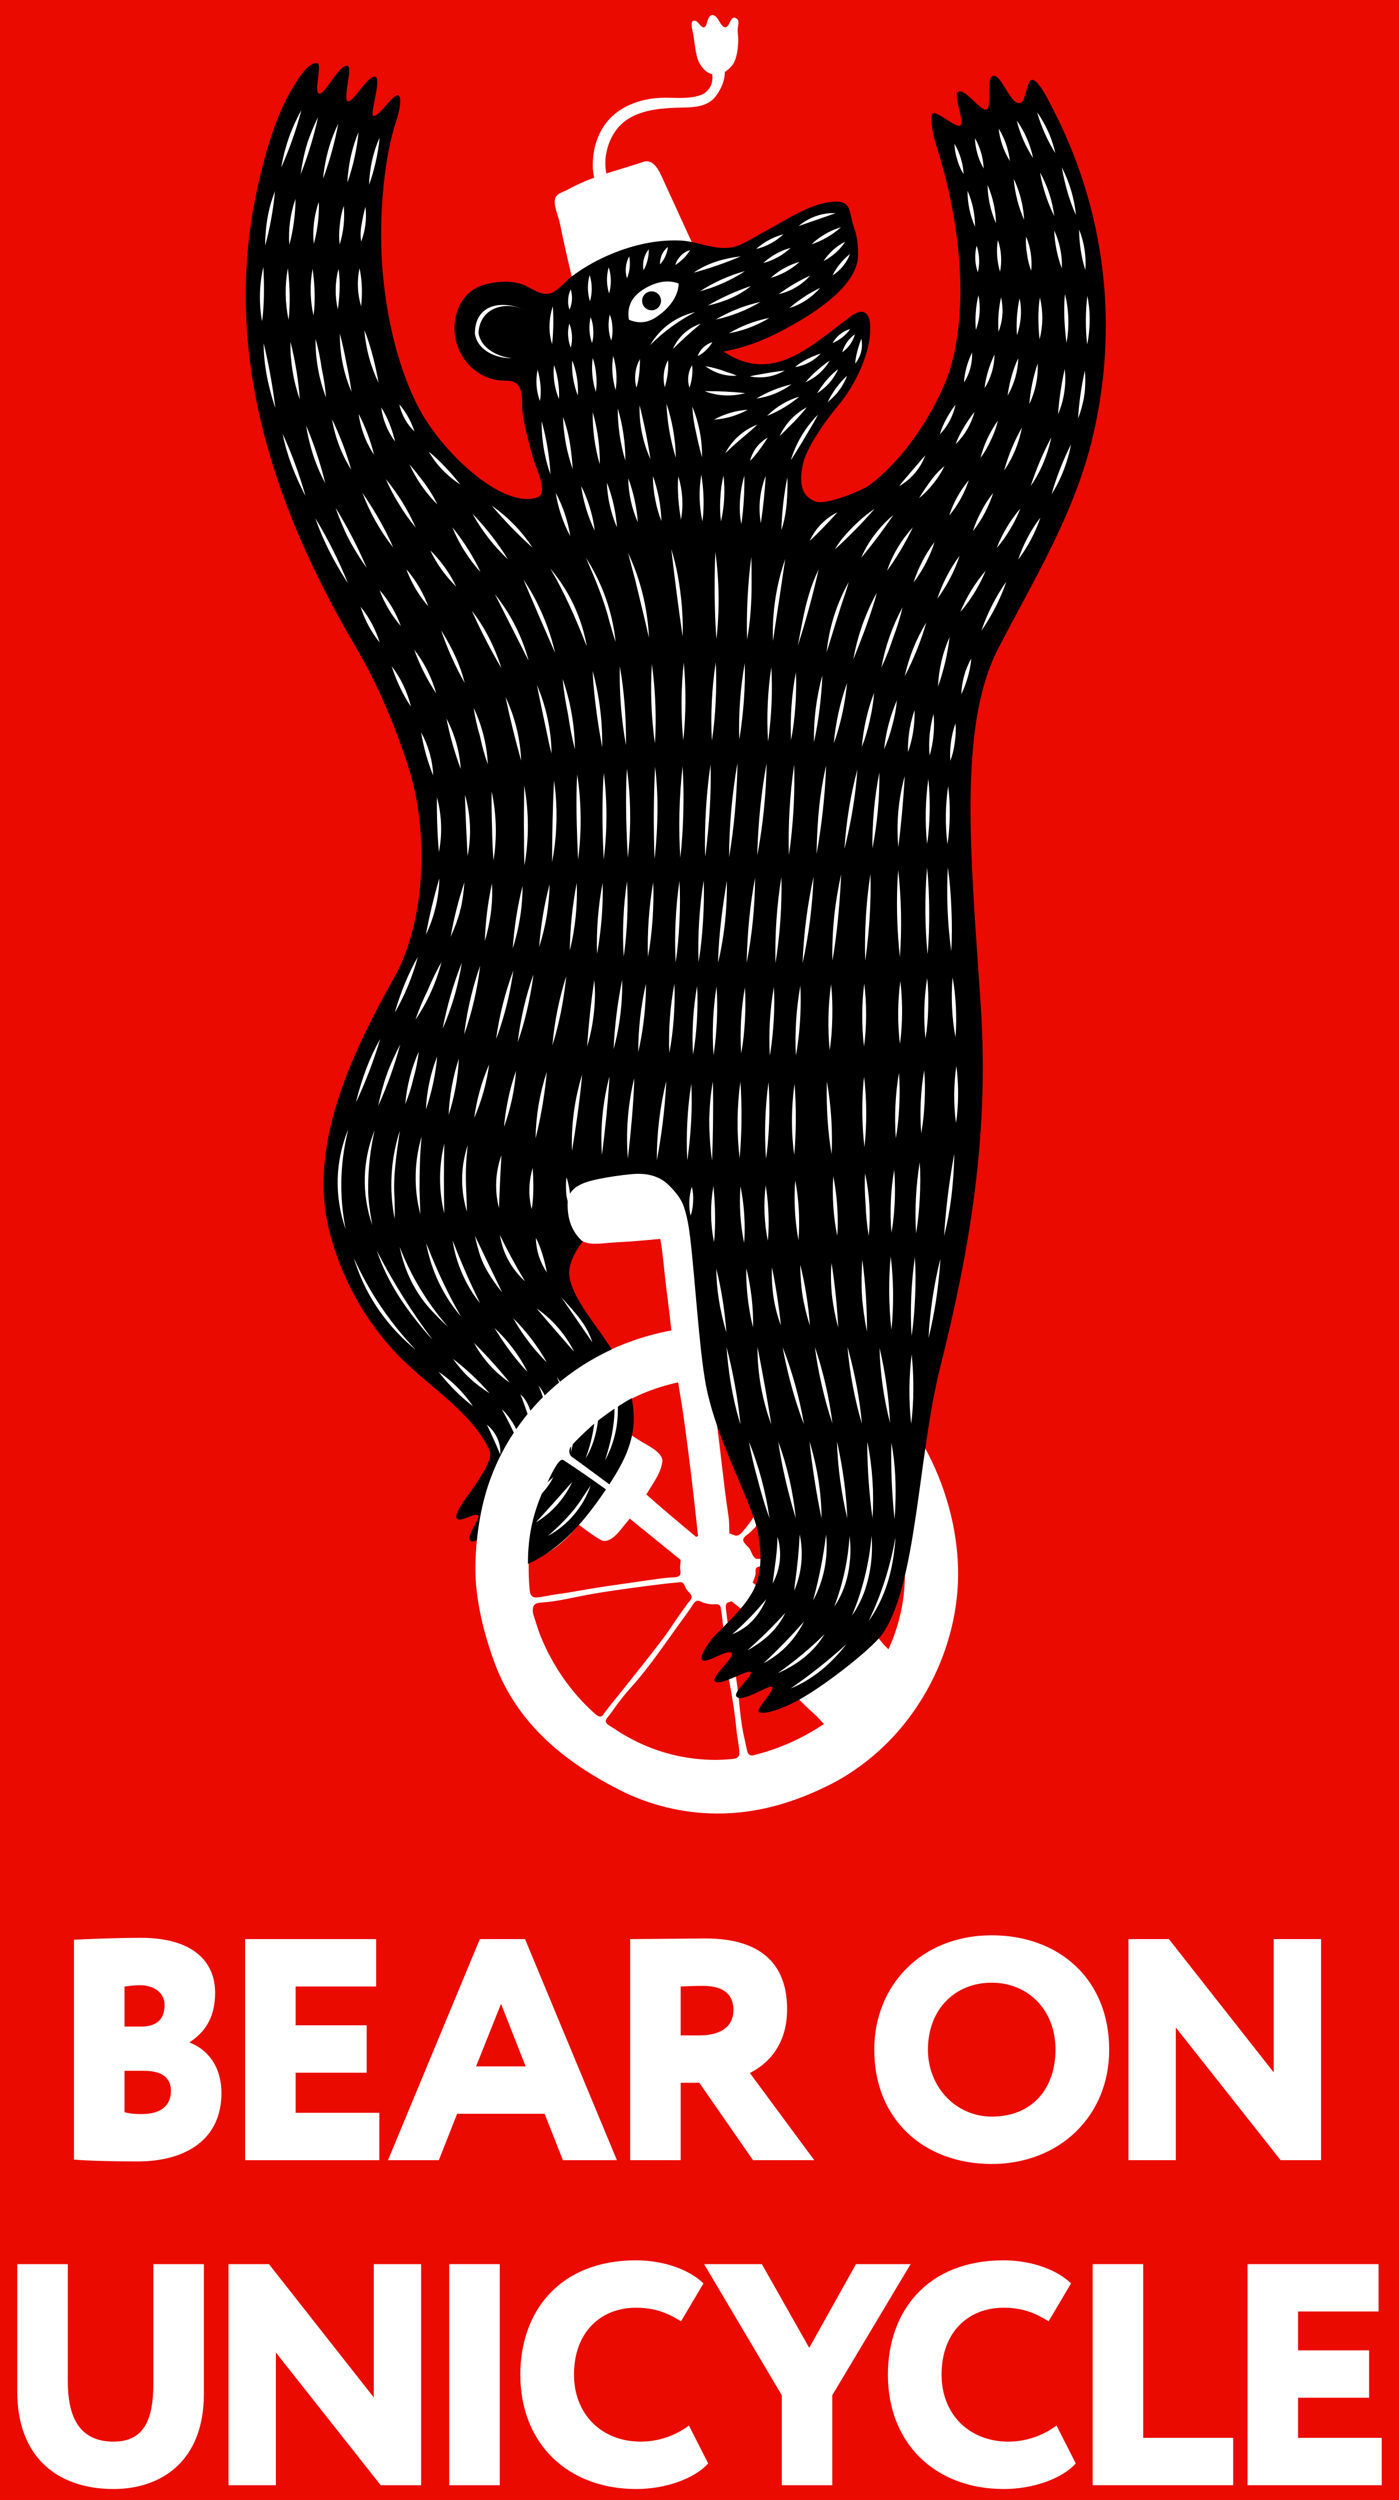 <?xml version="1.0" encoding="utf-8"?>
<!-- Generator: Adobe Illustrator 16.0.4, SVG Export Plug-In . SVG Version: 6.00 Build 0)  -->
<!DOCTYPE svg PUBLIC "-//W3C//DTD SVG 1.1//EN" "http://www.w3.org/Graphics/SVG/1.1/DTD/svg11.dtd">
<svg version="1.1" id="Layer_1" xmlns="http://www.w3.org/2000/svg" xmlns:xlink="http://www.w3.org/1999/xlink" x="0px" y="0px"
	 width="208.999px" height="373.395px" viewBox="0 0 208.999 373.395" enable-background="new 0 0 208.999 373.395"
	 xml:space="preserve">
<rect fill="#EB0A00" width="208.999" height="373.395"/>
<path fill="#FFFFFF" d="M106.924,270.64c-5.016-0.056-9.81-1.225-14.247-3.477c-9.729-4.935-15.632-10.913-18.58-18.815
	c-0.293-0.785-0.567-1.579-0.823-2.379c-1.074-3.36-1.716-6.411-1.965-9.327c-0.164-1.919-0.125-4.062,0.12-6.554l0.032-0.331
	l-0.305,0.09c-0.246,0.101-0.442,0.152-0.585,0.152c-0.076,0-0.134-0.015-0.173-0.044c-0.309-0.226,0.315-1.402,0.688-2.105
	c0.495-0.934,0.723-1.395,0.495-1.647c-0.103-0.114-0.253-0.172-0.446-0.172c-0.333,0-0.776,0.171-1.245,0.354
	c-0.456,0.177-0.928,0.359-1.249,0.359c-0.116,0-0.197-0.023-0.247-0.073c-0.204-0.201,0.025-1.071,2.269-4.078
	c0.195-0.262,0.339-0.455,0.395-0.544l0.405-0.632c1.128-1.748,2.407-3.729,1.801-4.992c-1.874-3.906-5.176-6.7-8.673-9.659
	c-2.066-1.748-4.203-3.556-6.035-5.624c-4.297-4.854-7.343-10.524-9.052-16.856c-3.421-12.676,2.872-26.35,9.479-38.053
	c4.603-8.153,5.515-21.556,2.168-31.867c-2.199-6.778-4.798-12.671-7.946-18.015c-14.16-24.039-19.029-45.843-14.885-66.658
	c2.236-11.227,5.023-15.638,6.072-17.298l0.111-0.175c0.382-0.608,1.707-2.594,2.734-2.594c0.035,0,0.07,0.002,0.104,0.007
	c0.216,0.032,0.045,1.417-0.028,2.009c-0.176,1.421-0.259,2.303,0.219,2.513c0.058,0.025,0.12,0.039,0.185,0.039
	c0.488,0,1.033-0.725,1.882-1.908c0.72-1.002,1.616-2.25,2.185-2.25c0.311,0.065,0.063,1.699-0.043,2.397
	c-0.248,1.635-0.375,2.647,0.122,2.865l0.038,0.017l0.131,0.018c0.439,0,0.976-0.642,1.815-1.688c0.707-0.882,1.587-1.98,2.084-1.98
	c0.041,0,0.076,0.009,0.109,0.026c0.331,0.174-0.09,2.296-0.292,3.316c-0.345,1.739-0.431,2.315-0.12,2.47
	c0.064,0.032,0.135,0.048,0.21,0.048c0.469,0,1.049-0.616,1.951-1.631c0.548-0.618,1.299-1.463,1.604-1.463
	c0.395,0.161,0.112,2.065-0.38,3.514c-1.495,4.409-2.406,11.708-2.267,18.164l0.037-0.118c-0.043,0.215-0.223,13.552,5.428,24.728
	c3.276,6.48,11.218,14.014,16.548,14.013c0.543,0,1.059-0.077,1.531-0.229c0.333-0.108,0.577-0.317,0.723-0.622
	c0.486-1.01-0.217-2.869-0.781-4.362c-0.184-0.486-0.349-0.921-0.44-1.251c-0.607-2.184-1.179-4.326-1.52-6.546
	c-0.059-0.39-0.064-0.834-0.07-1.305c-0.013-1.119-0.028-2.386-0.837-3.194c-0.55-0.548-1.255-0.554-1.938-0.559
	c-0.222-0.002-0.445-0.003-0.662-0.025c-3.77-0.375-6.703-3.74-6.677-7.662c0.017-2.831,1.48-5.209,3.728-6.06
	c1.073-0.406,2.39-0.639,3.613-0.639c1.217,0,2.301,0.224,3.133,0.647c0.164,0.083,0.334,0.176,0.51,0.272
	c0.771,0.421,1.645,0.897,2.543,0.897c0.373,0,0.726-0.084,1.051-0.25c0.685-0.351,1.233-0.888,1.762-1.407
	c0.336-0.33,0.684-0.67,1.056-0.95l0.105-0.079L85.6,41.25l-0.21-0.87c-0.605-2.558-1.121-4.889-1.577-7.128
	c-0.064-0.314-0.18-0.681-0.304-1.07c-0.266-0.834-0.567-1.78-0.399-2.438c0.131-0.512,0.696-0.751,1.243-0.983
	c0.213-0.09,0.419-0.178,0.596-0.278c1.109-0.628,2.339-1.184,3.87-1.748l0.161-0.059l-0.034-0.168
	c-0.089-0.438-0.149-0.876-0.186-1.336c-0.154-3.561,1.202-6.62,3.72-8.384c1.853-1.297,4.235-1.985,6.889-1.987
	c0.38,0,0.741,0.009,1.103,0.018c0.368,0.009,0.738,0.018,1.106,0.018c0.993,0,2.158-0.058,3.273-0.489
	c0.538-0.207,0.878-0.542,1.223-0.981c0.283-0.361,0.461-0.811,0.527-1.338c0.041-0.316,0.035-0.616-0.019-0.973l-0.02-0.135
	l-0.133-0.03c-0.227-0.051-0.434-0.134-0.616-0.246c-0.76-0.469-1.245-1.349-1.446-2.017c-0.22-0.735-0.325-1.515-0.426-2.27
	c-0.068-0.508-0.136-1.016-0.238-1.517l-0.038-0.168c-0.071-0.307-0.261-1.121-0.08-1.348c0.019-0.023,0.044-0.044,0.11-0.044
	c0.036,0,0.079,0.007,0.127,0.02c0.153,0.042,0.333,0.255,0.477,0.427c0.054,0.064,0.105,0.125,0.153,0.175
	c0.25,0.266,0.462,0.39,0.666,0.39c0.447,0,0.601-0.553,0.75-1.087c0.132-0.475,0.343-0.753,0.556-0.753
	c0.156,0,0.344,0.129,0.545,0.372c0.075,0.091,0.16,0.236,0.256,0.395c0.281,0.474,0.633,1.063,1.105,1.063
	c0.184,0,0.356-0.088,0.514-0.261c0.108-0.118,0.202-0.304,0.302-0.5c0.147-0.291,0.349-0.688,0.546-0.688
	c0.066,0,0.152,0.044,0.246,0.126c0.228,0.201,0.195,0.482,0.115,0.922c-0.027,0.157-0.055,0.312-0.061,0.454
	c-0.01,0.309,0.017,0.612,0.044,0.918c0.028,0.318,0.058,0.646,0.04,0.979c-0.053,0.995-0.16,2.045-0.588,2.979
	c-0.205,0.449-0.777,1.006-1.238,1.324l-0.096,0.061l-0.088,0.163c0.017,0.649-0.143,1.343-0.484,2.123
	c-0.221,0.502-0.539,1.023-0.896,1.466c-1.087,1.352-2.912,1.494-4.688,1.523c-2.782,0.046-5.95,0.224-8.337,1.765
	c-1.744,1.125-2.961,3.121-3.341,5.475c-0.147,0.907-0.13,1.837,0.051,2.843l0.041,0.226l0.218-0.071
	c0.808-0.263,1.622-0.512,2.435-0.76c1.022-0.312,2.042-0.625,3.044-0.962c0.171-0.058,0.337-0.087,0.495-0.087
	c1.093,0,1.734,1.426,2.202,2.467l4.383,9.568l0.099,0.02c0.465,0.095,0.929,0.208,1.392,0.322c1.135,0.278,2.31,0.566,3.51,0.566
	c0.491,0,0.95-0.047,1.403-0.142c0.939-0.198,2.03-0.821,2.992-1.372c0.305-0.175,0.6-0.343,0.871-0.487
	c0.934-0.497,1.836-1.012,2.715-1.514c2.805-1.602,5.455-3.115,8.101-3.373c0.227-0.022,0.433-0.033,0.62-0.033
	c1.616,0,1.782,0.79,2.057,2.099c0.105,0.5,0.225,1.066,0.445,1.662c0.407,1.097,0.613,2.476,0.596,3.985
	c-0.038,3.278-3.244,6.665-9.801,10.356c-3.738,2.106-6.675,3.234-10.137,3.896l-0.478,0.091l0.404,0.271
	c1.934,1.298,3.825,1.928,5.784,1.928c4.072,0,7.709-2.803,11.225-5.514c0.75-0.578,1.498-1.155,2.25-1.704
	c0.564-0.414,1.051-0.624,1.445-0.624c0.815,0,1.051,0.965,1.104,1.774c0.254,3.781-2.133,8.781-4.621,11.767
	c-2.311,2.769-4.955,6.618-5.453,9.116c-0.398,1.991-0.612,4.748,2.107,5.687c0.18,0.062,0.408,0.094,0.68,0.094
	c2.066,0,6.447-1.826,7.424-2.535c1.604-1.166,7.159-5.693,11.283-15.02c3.662-8.282,3.186-22.482-1.217-36.175
	c-0.338-1.058-0.902-3.792-0.562-4.332c0.014-0.001,0.027-0.001,0.041-0.001c0.449,0,1.189,0.474,1.846,0.894
	c0.776,0.497,1.51,0.966,1.963,0.966c0.093,0,0.176-0.019,0.246-0.056c0.505-0.264,0.309-1.205-0.053-2.719
	c-0.208-0.871-0.492-2.063-0.271-2.288c0.06-0.06,0.124-0.086,0.21-0.086c0.468,0,1.263,0.752,1.963,1.416
	c0.741,0.703,1.383,1.31,1.862,1.31c0.076,0,0.148-0.015,0.213-0.045c0.559-0.254,0.547-1.324,0.534-2.564
	c-0.012-1.078-0.026-2.42,0.479-2.44c0.478,0,1.074,0.981,1.601,1.847c0.67,1.1,1.361,2.238,2.176,2.238
	c0.084,0,0.168-0.013,0.25-0.037c0.537-0.159,0.764-1.011,1.004-1.912c0.168-0.634,0.377-1.422,0.649-1.525c0.003,0,0.006,0,0.009,0
	c0.525,0,1.312,1.065,2.404,3.156l0.109,0.209c8.215,15.444,10.419,32.633,6.373,49.708c-2.194,9.261-6.479,17.259-11.016,25.727
	c-1.028,1.921-2.061,3.847-3.069,5.794c-5.593,10.798-4.403,27.993-3.024,47.904c0.121,1.754,0.244,3.529,0.363,5.324
	c1.396,20.911-2.094,38.467-6.074,54.322c-0.966,3.854-1.652,8.234-2.195,12.013l-0.01,0.065l0.031,0.058
	c3.066,5.684,4.754,11.888,4.879,17.94c0.205,9.938-4.329,20.295-11.833,27.031c-2.14,1.919-4.51,3.571-6.853,4.777
	c-5.844,3.008-11.394,4.47-16.965,4.47L106.924,270.64z M104.251,238.859c-0.149,0-0.291,0.044-0.435,0.136
	c-0.236,0.153-0.387,0.392-0.521,0.603l-0.374,0.559c-0.183,0.271-0.365,0.543-0.559,0.805c-0.784,1.057-1.546,2.129-2.308,3.2
	l-0.392,0.551c-1.922,2.694-3.676,5.104-5.688,7.317c-0.82,0.904-1.543,1.86-2.082,2.593c-0.326,0.442-0.646,0.892-0.966,1.341
	c-0.048,0.067-0.109,0.137-0.174,0.211c-0.241,0.277-0.541,0.621-0.447,1.025c0.088,0.376,0.572,0.665,0.96,0.896
	c0.095,0.057,0.182,0.108,0.248,0.153c0.932,0.637,1.907,1.22,2.897,1.735c2.006,1.041,4.13,1.828,6.312,2.337
	c2.024,0.473,4.11,0.713,6.2,0.713c0.605,0,1.247-0.029,1.906-0.087l0.253-0.02c0.26-0.018,0.525-0.038,0.77-0.097
	c0.506-0.121,0.82-0.523,0.799-1.025c-0.029-0.705-0.138-1.39-0.244-2.051c-0.075-0.477-0.151-0.952-0.198-1.438
	c-0.23-2.387-0.606-4.902-1.12-7.477l-0.047-0.233l-0.231,0.033c-0.719,0.279-1.229,0.415-1.563,0.415
	c-0.157,0-0.27-0.03-0.332-0.088c-0.204-0.188,0.797-1.352,1.278-1.911c0.866-1.007,1.39-1.65,1.349-2.089
	c-0.012-0.123-0.068-0.229-0.161-0.303c-0.104-0.083-0.243-0.125-0.415-0.125c-0.477,0-1.195,0.319-1.956,0.658
	c-0.692,0.307-1.408,0.625-1.803,0.625c-0.061,0-0.142-0.008-0.178-0.047c-0.165-0.18-0.082-0.774,1.247-2.596l0.138-0.191
	c0.235-0.334,0.799-0.891,1.511-1.596l0.323-0.32l-0.108-0.986c-0.061-0.545-0.121-1.089-0.219-1.629l-0.027-0.175
	c-0.048-0.338-0.108-0.758-0.613-0.87c-0.092-0.021-0.191-0.03-0.304-0.03c-0.097,0-0.193,0.008-0.29,0.015
	c-0.088,0.007-0.174,0.014-0.26,0.014c-0.041,0-0.081-0.002-0.121-0.006c-0.455-0.044-0.891-0.144-1.297-0.293
	c-0.079-0.029-0.152-0.063-0.222-0.096C104.62,238.938,104.448,238.859,104.251,238.859z M110.202,254.161
	c0.191,1.859,0.391,3.782,0.834,5.642c0.061,0.255,0.115,0.512,0.17,0.768c0.045,0.215,0.17,0.782,0.17,0.782
	c0.068,0.329,0.154,0.738,0.572,0.939c0.109,0.052,0.234,0.079,0.371,0.079c0.219,0,0.439-0.067,0.634-0.127l0.188-0.055
	c0.917-0.237,1.838-0.522,2.738-0.847c1.816-0.655,3.596-1.479,5.291-2.448c0.684-0.39,1.367-0.813,2.034-1.26l0.21-0.141
	l-0.186-0.172c-0.195-0.182-0.379-0.388-0.558-0.589c-0.188-0.211-0.372-0.416-0.559-0.587c-0.579-0.526-1.155-1.049-1.716-1.586
	c-0.291-0.28-0.577-0.569-0.863-0.857l-0.105-0.107l-0.137,0.069c-0.221,0.122-0.437,0.24-0.637,0.343
	c-1.46,0.737-3.564,1.6-4.688,1.6c-0.221,0-0.392-0.036-0.494-0.104c-0.014-0.173,0.625-1.026,1.007-1.536
	c0.741-0.989,1.19-1.615,1.103-2c-0.025-0.11-0.092-0.196-0.191-0.249l-0.044-0.022l-0.139-0.018c-0.294,0-0.796,0.232-1.659,0.644
	c-0.988,0.471-2.219,1.056-2.951,1.056c-0.08,0-0.152-0.008-0.214-0.022l-0.272-0.062L110.202,254.161z M101.67,236.09
	c-0.085,0-0.173,0.011-0.261,0.021l-0.135,0.016c-1.561,0.13-3.133,0.33-4.609,0.524l-0.255,0.033
	c-2.862,0.378-5.821,0.769-8.709,1.301c-0.625,0.114-1.251,0.242-1.878,0.37c-1.624,0.332-3.304,0.675-4.961,0.779
	c-0.689,0.042-1.429,0.177-1.479,1.246c-0.024,0.511,0.143,0.992,0.305,1.458c0.056,0.162,0.112,0.323,0.159,0.482
	c0.271,0.933,0.604,1.858,0.99,2.752c1.817,4.19,4.484,7.94,7.713,10.843l0.104,0.097c0.223,0.208,0.476,0.443,0.811,0.521
	c0.088,0.019,0.153,0.026,0.215,0.026c0.348-0.005,0.507-0.245,0.647-0.457l0.104-0.152c0.559-0.757,1.156-1.489,1.733-2.197
	c0.28-0.344,0.562-0.689,0.842-1.04l0.98-1.23c1.743-2.184,3.544-4.442,5.267-6.724c0.515-0.681,1-1.401,1.468-2.099
	c0.422-0.627,0.844-1.254,1.291-1.859c0.267-0.363,0.528-0.729,0.79-1.096l0.109-0.153c0.046-0.064,0.105-0.133,0.167-0.204
	c0.217-0.251,0.486-0.564,0.436-0.942c-0.04-0.304-0.294-0.58-0.54-0.847c-0.116-0.126-0.229-0.246-0.297-0.355
	c-0.056-0.092-0.104-0.206-0.153-0.322c-0.091-0.213-0.185-0.434-0.339-0.59C102.049,236.156,101.881,236.09,101.67,236.09z
	 M111.959,249.451c-0.37,0-1.053,0.297-1.918,0.672l-0.328,0.143l0.021,0.151c0.102,0.704,0.193,1.405,0.277,2.106l0.065,0.553
	l0.301-0.468c0.233-0.362,0.597-0.782,0.946-1.188c0.766-0.886,1.318-1.525,0.92-1.877
	C112.176,249.482,112.081,249.451,111.959,249.451z M134.969,235.308c-0.936,3.978-2.037,6.812-3.367,8.666
	c-0.125,0.174-0.299,0.379-0.492,0.594l-0.115,0.13l0.184,0.218c0.164,0.193,0.328,0.388,0.486,0.593
	c0.195,0.25,0.49,0.537,0.803,0.842l0.314,0.307l0.118-0.259c1.597-3.483,2.427-7.198,2.465-11.042L134.969,235.308z
	 M109.292,238.951c-0.11,0-0.72,0.217-0.806,0.286c-0.19,0.162-0.239,0.415-0.26,0.591c-0.031,0.272,0.012,0.534,0.055,0.787
	c0.02,0.116,0.039,0.233,0.05,0.35c0.044,0.467,0.108,0.931,0.173,1.395l0.057,0.401l0.283-0.288
	c0.787-0.797,1.408-1.468,1.953-2.113l0.133-0.157l-1.562-1.25L109.292,238.951z M86.468,227.703
	c-1.868,2.266-3.614,3.737-5.494,4.632c-0.029,0.015-1.637,0.805-2.087,1.008l-0.117,0.053l-0.001,0.129
	c-0.003,0.44-0.001,0.879,0.005,1.322c0.013,0.934,0.068,1.875,0.165,2.797c0.076,0.721,0.487,1.134,1.127,1.134
	c0.052,0,0.105-0.003,0.161-0.008c0.571-0.057,1.146-0.162,1.702-0.265c0.426-0.079,0.853-0.157,1.279-0.215
	c1.26-0.168,2.531-0.39,3.76-0.604c1.005-0.175,2.009-0.35,3.019-0.498c2.923-0.434,5.837-0.846,8.762-1.256
	c0.31-0.043,0.622-0.07,0.934-0.098l0.5-0.046c0.081-0.008,0.176-0.011,0.277-0.014c0.483-0.014,1.145-0.032,1.348-0.592
	c0.086-0.237,0.046-0.514,0.01-0.759c-0.014-0.099-0.029-0.194-0.032-0.279c-0.001-0.049,0.015-0.2,0.033-0.377
	c0.08-0.797,0.077-0.879-0.033-0.967l-7.755-6.292l-0.243,0.309c-0.14,0.179-0.279,0.357-0.428,0.529
	c-0.119,0.138-0.252,0.305-0.397,0.487c-0.667,0.836-1.674,2.099-2.627,2.099c-0.094,0-0.188-0.013-0.278-0.037
	c-0.374-0.101-1.737-1.016-3.313-2.225l-0.153-0.118L86.468,227.703z M112.954,237.019l0.113-0.241
	c0.338-0.866,0.552-1.791,0.653-2.828l0.026-0.277l-0.271,0.063c-0.363,0.084-0.588,0.192-0.668,0.321
	c-0.145,0.23-0.143,0.504-0.141,0.745c0,0.128,0.001,0.249-0.02,0.348c-0.019,0.087-0.24,0.742-0.338,1.01h-0.443L112.954,237.019z
	 M112.821,227.761c-0.248,0.293-0.533,0.587-0.924,0.953c-0.076,0.07-0.18,0.149-0.289,0.235c-0.284,0.219-0.605,0.468-0.724,0.743
	c-0.228,0.529,0.247,1.003,0.595,1.35c0.121,0.121,0.234,0.232,0.303,0.333c0.113,0.168,0.193,0.353,0.274,0.536
	c0.116,0.264,0.237,0.537,0.445,0.775c0.134,0.15,0.265,0.278,0.521,0.326l0.109,0.007c0.105,0,0.297-0.008,0.461-0.015l0.188-0.009
	l0.003-0.188c0.015-1.139-0.087-2.342-0.312-3.681c-0.058-0.344-0.155-0.754-0.307-1.291l-0.103-0.36L112.821,227.761z
	 M94.137,208.96c0.377,1.904,0.394,3.666,0.052,5.384l-0.026,0.134l1.351,0.875c0.165,0.104,0.381,0.228,0.625,0.365
	c1.011,0.572,2.704,1.53,2.604,2.522c-0.128,1.271-0.908,2.515-1.596,3.611l-0.859,1.38l0.127,0.112
	c2.38,2.093,4.886,4.228,7.448,6.344l0.109,0.09l0.121-0.072c0.087-0.05,0.131-0.069,0.175-0.088l0.135-0.059l0.068-0.183
	c-0.587-5.66-1.271-11.366-2.033-16.958c-0.212-1.561-0.467-3.115-0.722-4.67l-0.25-1.534l-0.206,0.044
	c-0.816,0.174-1.646,0.389-2.465,0.639c-1.589,0.483-3.121,1.097-4.554,1.821l-0.18,0.104L94.137,208.96z M106.905,212.915
	c0.246,1.833,0.463,3.674,0.68,5.514c0.308,2.615,0.625,5.32,1.029,7.957c0.096,0.613,0.109,1.286,0.123,1.937l0.018,0.667
	c0,0.146,0,0.146,0.729,0.423l0.154,0.06c0.119,0.049,0.239,0.074,0.359,0.074c0.561,0,0.979-0.522,1.314-0.941l0.169-0.207
	c0.45-0.53,0.847-1.099,1.248-1.683l0.058-0.083l-0.033-0.096c-0.557-1.6-1.364-3.505-2.219-5.523
	c-1.059-2.496-2.257-5.326-3.242-8.189L106.905,212.915z M79.627,226.552l0.387,0.104c0.061-0.229,0.125-0.454,0.19-0.678
	l-0.384-0.112C79.753,226.092,79.689,226.319,79.627,226.552z M86.766,185.44c-1.083,1.464-2.234,3.527-1.895,5.361
	c0.459,2.468,2.217,4.927,4.079,7.531c0.764,1.067,1.554,2.173,2.248,3.279l0.086,0.137l0.151-0.055
	c1.799-0.817,3.628-1.485,5.484-2.008c1.124-0.317,2.271-0.584,3.41-0.795l0.183-0.033l-0.021-0.186
	c-0.213-1.925-0.44-3.857-0.692-5.777c-0.144-1.097-0.26-2.196-0.376-3.297c-0.107-1.019-0.215-2.037-0.345-3.054
	c-0.048-0.39-0.119-0.791-0.19-1.197l-0.093-0.537l-0.181,0.014c-1.944,0.188-4.391,0.408-6.838,0.528
	c-0.399,0.02-0.797,0.057-1.195,0.094c-0.546,0.052-1.112,0.104-1.665,0.104c-0.232,0-0.465-0.009-0.699-0.031
	c-0.464-0.046-0.879-0.193-1.27-0.452l-0.241,0.318l-0.007-0.007C86.72,185.399,86.742,185.42,86.766,185.44z"/>
<path fill="#E90D00" d="M109.351,246.547c-0.326-0.141-0.657-0.135-0.992,0.021c0.059,0.729,0.124,1.455,0.211,2.18
	c0.441-0.52,0.761-0.93,0.931-1.271C109.45,247.166,109.401,246.857,109.351,246.547
	C109.245,246.488,109.401,246.857,109.351,246.547z"/>
<path fill="#FFFFFF" d="M138.002,215.891c-0.228,1.57-0.446,3.148-0.662,4.715c-0.661,4.809-1.305,9.484-2.178,13.521
	c0.006,0.131,0.014,0.26,0.018,0.391c0.084,4.094-0.758,8.094-2.453,11.791c-0.357-0.348-0.688-0.662-0.896-0.93
	c-0.242-0.312-0.492-0.609-0.744-0.902c-2.145,2.404-8.338,7.182-11.898,9.15c0.354,0.363,0.715,0.721,1.079,1.072
	c0.563,0.539,1.142,1.064,1.719,1.59c0.365,0.332,0.715,0.803,1.115,1.174c-0.659,0.441-1.333,0.859-2.021,1.252
	c-1.68,0.961-3.44,1.777-5.26,2.434c-0.895,0.322-1.803,0.604-2.723,0.842c-0.322,0.084-0.732,0.27-1.056,0.115
	c-0.378-0.182-0.411-0.58-0.493-0.941c-0.109-0.471-0.199-0.943-0.311-1.414c-0.506-2.121-0.686-4.283-0.918-6.459
	c-0.002-0.02-0.004-0.037-0.007-0.057c-0.021-0.012-0.05-0.018-0.065-0.033c-0.046-0.039-0.024-0.133,0.03-0.252
	c-0.106-0.953-0.236-1.904-0.377-2.859c-0.342,0.148-0.704,0.307-1.062,0.445c0.021,0.113,0.037,0.227,0.06,0.338
	c0.485,2.43,0.877,4.965,1.118,7.457c0.113,1.172,0.393,2.285,0.441,3.479c0.017,0.408-0.229,0.723-0.646,0.822
	c-0.315,0.076-0.669,0.082-0.992,0.111c-0.628,0.055-1.259,0.086-1.889,0.086c-2.07,0-4.14-0.236-6.155-0.707
	c-2.174-0.508-4.283-1.291-6.265-2.32c-0.993-0.516-1.954-1.092-2.877-1.723c-0.309-0.211-1.038-0.553-1.126-0.93
	c-0.094-0.402,0.384-0.787,0.587-1.072c0.32-0.449,0.64-0.898,0.966-1.342c0.653-0.887,1.328-1.76,2.069-2.576
	c2.085-2.295,3.904-4.814,5.702-7.336c0.893-1.254,1.781-2.512,2.697-3.748c0.29-0.391,0.554-0.801,0.828-1.201
	c0.168-0.244,0.317-0.549,0.574-0.715c0.381-0.244,0.639-0.004,1.015,0.135c0.433,0.16,0.888,0.26,1.346,0.305
	c0.314,0.031,0.64-0.064,0.95,0.004c0.44,0.098,0.419,0.498,0.489,0.885c0.129,0.719,0.191,1.445,0.277,2.17
	c0.028,0.232,0.053,0.465,0.076,0.697c0.215-0.213,0.439-0.438,0.67-0.668c-0.086-0.58-0.162-1.162-0.218-1.746
	c-0.034-0.363-0.147-0.729-0.104-1.094c0.018-0.158,0.058-0.35,0.186-0.459c0.047-0.037,0.664-0.26,0.687-0.24
	c0.521,0.42,1.044,0.838,1.567,1.256c0.761-0.9,1.456-1.848,1.932-2.793c0.117-0.234,0.221-0.479,0.318-0.725
	c-0.223-0.178-0.448-0.354-0.672-0.531c0.013,0.01,0.379-1.064,0.4-1.17c0.064-0.318-0.049-0.736,0.133-1.027
	c0.1-0.158,0.845-0.322,0.839-0.26c0.034-0.361,0.054-0.734,0.058-1.121c0,0.012-0.736,0.049-0.814,0.035
	c-0.188-0.035-0.282-0.121-0.406-0.262c-0.332-0.379-0.429-0.881-0.705-1.291c-0.26-0.387-1.122-0.928-0.879-1.492
	c0.141-0.328,0.704-0.668,0.965-0.912c0.34-0.316,0.67-0.643,0.969-0.998c0.066-0.078,0.128-0.16,0.193-0.238
	c-0.123-0.414-0.268-0.854-0.431-1.312c-0.456,0.668-0.913,1.34-1.438,1.957c-0.399,0.471-0.922,1.307-1.613,1.02
	c-0.069-0.029-0.759-0.285-0.759-0.305c-0.031-0.875-0.014-1.791-0.143-2.627c-0.762-4.965-1.186-10.02-1.914-15
	c-0.574-1.822-1.049-3.656-1.334-5.438c-0.62-3.857-0.964-7.828-1.299-11.668c-0.11-1.277-0.222-2.555-0.342-3.83
	c-0.039-0.41-0.076-0.832-0.113-1.258c-0.115-1.312-0.241-2.627-0.439-3.93c-0.332-2.184-0.598-4.209-1.588-6.193
	c-0.533-1.068-1.565-1.967-2.49-2.707c-1.213-0.967-2.798-1.158-4.295-1.143c-0.413,0.004-1.064,0.076-1.474,0.127
	c-0.794,0.1-1.546,0.189-2.338,0.305c-1.218,0.178-2.302,0.443-3.481,0.789c-0.95,0.277-2.292,0.891-2.56,1.875
	c-0.14,0.283-0.289,0.807-0.35,1.1c-0.114,1.09-0.158,1.773,0.191,2.92c0.5,1.637,1.355,3.232,3.213,3.414
	c1.204,0.115,2.39-0.109,3.588-0.166c2.257-0.111,4.511-0.305,6.76-0.521c0.027-0.002,0.055-0.006,0.082-0.008
	c0.09,0.525,0.188,1.045,0.251,1.547c0.269,2.115,0.443,4.238,0.721,6.352c0.252,1.918,0.478,3.85,0.691,5.773
	c-1.165,0.215-2.307,0.482-3.429,0.799c-1.886,0.531-3.713,1.201-5.465,1.996c-2.297,1.039-4.425,2.291-6.464,3.783
	c-5.657,4.145-9.969,10.074-12.146,16.771c-0.007,0.021-1.373,4.244-1.558,8.023c-0.214,2.182-0.307,4.402-0.12,6.59
	c0.272,3.186,1.001,6.33,1.974,9.371c0.257,0.803,0.532,1.6,0.826,2.389c3.344,8.967,10.365,14.707,18.676,18.924
	c4.512,2.289,9.399,3.443,14.335,3.498c6.16,0.068,11.963-1.689,17.403-4.49c2.46-1.266,4.841-2.963,6.896-4.807
	c7.531-6.76,12.109-17.057,11.9-27.184C142.997,227.939,141.113,221.5,138.002,215.891z M94.339,208.891
	c1.455-0.736,2.97-1.336,4.523-1.809c0.807-0.246,1.624-0.459,2.448-0.635c0.322,1.994,0.665,3.988,0.938,5.992
	c0.77,5.654,1.446,11.311,2.032,16.951c-0.076,0.035-0.152,0.064-0.228,0.104c-0.02,0.01-0.036,0.021-0.055,0.033
	c-2.513-2.076-4.996-4.188-7.443-6.34c0.148-0.238,0.297-0.477,0.444-0.715c0.777-1.27,1.797-2.695,1.951-4.219
	c0.137-1.363-2.403-2.49-3.321-3.076c-0.496-0.316-0.983-0.646-1.481-0.959c-0.478,2.521-1.757,4.518-3.403,7.025
	c-0.635-0.449-1.263-0.908-1.892-1.365c-0.809-0.59-1.616-1.182-2.42-1.779c-0.288-0.213-0.573-0.428-0.862-0.641
	c-0.215-0.16-0.501-0.377-0.462-0.682c0.035-0.279,0.294-0.812,0.473-1.012C88.572,212.432,92.317,209.988,94.339,208.891z
	 M79.146,237.617c-0.095-0.906-0.15-1.832-0.163-2.779c-0.022-1.605-0.003-3.201,0.183-4.826c0.616-5.365,2.991-9.361,4.155-11.232
	c0.1-0.16,0.316-0.361,0.479-0.457c0.392-0.23,0.728,0.121,1.04,0.34c0.298,0.211,0.597,0.42,0.896,0.631
	c0.633,0.445,1.267,0.893,1.9,1.338c0.845,0.598,1.702,1.182,2.536,1.795c0.016,0.012,0.032,0.021,0.047,0.035
	c-0.607,0.961-2.596,3.715-3.862,5.152c1.399,1.088,3.161,2.336,3.657,2.471c1.374,0.373,2.749-1.732,3.506-2.611
	c0.192-0.223,0.369-0.455,0.551-0.686c2.533,2.055,5.065,4.109,7.598,6.164c0.055,0.045-0.08,1.055-0.075,1.195
	c0.01,0.285,0.135,0.684,0.034,0.963c-0.194,0.535-1.014,0.432-1.457,0.475c-0.48,0.049-0.963,0.078-1.441,0.145
	c-2.926,0.41-5.84,0.822-8.764,1.256c-2.264,0.334-4.506,0.799-6.775,1.102c-0.992,0.133-1.98,0.381-2.976,0.479
	C79.569,238.629,79.213,238.258,79.146,237.617z M89.688,256.354c-0.05,0-0.106-0.008-0.169-0.021
	c-0.332-0.076-0.584-0.352-0.827-0.57c-3.309-2.975-5.896-6.699-7.663-10.773c-0.384-0.889-0.711-1.801-0.981-2.729
	c-0.177-0.607-0.486-1.23-0.456-1.875c0.04-0.852,0.526-1.01,1.292-1.057c2.303-0.145,4.588-0.734,6.863-1.152
	c2.967-0.547,5.963-0.938,8.955-1.332c1.528-0.201,3.07-0.396,4.599-0.523c0.263-0.021,0.538-0.109,0.75,0.105
	c0.208,0.211,0.306,0.619,0.464,0.877c0.203,0.326,0.759,0.744,0.809,1.123c0.051,0.385-0.368,0.725-0.567,1.004
	c-0.297,0.416-0.593,0.834-0.896,1.246c-0.952,1.289-1.789,2.676-2.758,3.957c-2.038,2.699-4.149,5.318-6.244,7.949
	c-0.868,1.09-1.75,2.121-2.579,3.244C90.08,256.096,89.988,256.35,89.688,256.354z"/>
<path fill="#FFFFFF" d="M110.203,4.337c0.018-0.494,0.329-1.136-0.122-1.534c-0.747-0.659-1.042,0.714-1.374,1.077
	c-0.659,0.724-1.224-0.766-1.573-1.19c-0.682-0.825-1.21-0.396-1.44,0.427c-0.197,0.706-0.376,1.394-1.085,0.642
	c-0.191-0.202-0.444-0.582-0.724-0.658c-0.928-0.254-0.451,1.366-0.368,1.773c0.256,1.262,0.297,2.566,0.668,3.804
	c0.238,0.792,0.784,1.667,1.533,2.129c0.209,0.128,0.437,0.216,0.675,0.271c0.045,0.3,0.061,0.592,0.018,0.918
	c-0.056,0.44-0.201,0.878-0.486,1.24c-0.327,0.417-0.641,0.727-1.137,0.918c-1.721,0.664-3.61,0.438-5.411,0.439
	c-2.461,0.002-4.968,0.598-7.004,2.024c-2.777,1.945-3.946,5.273-3.804,8.563c0.041,0.522,0.11,0.968,0.188,1.36
	c-1.346,0.496-2.659,1.058-3.899,1.761c-0.649,0.368-1.723,0.562-1.933,1.386c-0.263,1.028,0.496,2.592,0.701,3.597
	c0.486,2.387,1.018,4.764,1.578,7.134c0.093,0.392,0.189,0.783,0.284,1.174c0.02-0.015,0.038-0.033,0.058-0.049
	c1.538-1.159,3.255-2.17,5.104-3.005c3.615-1.634,7.327-2.445,10.733-2.344l0.194,0.007c0.637,0.024,1.275,0.134,1.907,0.27
	c-0.926-2.021-1.852-4.042-2.778-6.063c-0.53-1.156-1.06-2.313-1.59-3.471c-0.561-1.224-1.361-3.322-3.061-2.747
	c-1.796,0.606-3.651,1.128-5.477,1.722c-0.166-0.921-0.2-1.846-0.05-2.776c0.341-2.121,1.411-4.151,3.252-5.339
	c2.35-1.516,5.516-1.688,8.232-1.732c1.716-0.029,3.678-0.153,4.84-1.598c0.359-0.447,0.691-0.985,0.923-1.511
	c0.308-0.697,0.522-1.441,0.503-2.208c0.031-0.02,0.067-0.033,0.098-0.054c0.454-0.314,1.074-0.897,1.307-1.405
	c0.438-0.958,0.549-2.011,0.604-3.051C110.323,5.575,110.181,4.968,110.203,4.337z"/>
<g>
	<path d="M94.373,208.818c-0.68,0.344-1.376,0.807-2.028,1.209c-0.011,0.041-0.021,0.08-0.044,0.113
		c0.062,2.789-0.572,5.51-1.921,7.969c0.789-2.439,1.439-5.166,1.421-7.738c-0.248,0.156-1.803,1.26-2.459,1.791
		c-0.26,2.045-0.808,3.928-1.877,5.691c0.631-1.691,1.082-3.455,1.312-5.246c-0.001,0-0.001,0-0.002,0
		c-1.107,0.973-2.171,1.988-3.192,3.051c-0.105,0.42-0.186,0.852-0.285,1.275c0-0.32,0.008-0.639,0.021-0.957
		c-0.358,0.475-0.417,1.213,0.18,1.639c1.795,1.277,5.16,3.801,5.53,4.062C93.755,217.518,95.388,213.902,94.373,208.818z"/>
	<circle cx="97.34" cy="44.926" r="1.414"/>
	<path d="M81.763,221.428c0.266-0.328,0.465-0.389,0.893-0.855c-0.403,0.914-1.044,1.732-1.706,2.48
		c-1.396,3.318-2.094,6.531-2.078,10.5c4.994-2.227,8.567-6.533,11.652-11.119c-2.012-1.459-4.121-2.912-6.371-4.396
		C83.662,217.713,82.777,219.236,81.763,221.428z M81.125,226.645c-0.62,0.453-1.065,0.717-1.065,0.717
		c1.828-1.998,3.637-4.014,5.427-6.047C84.498,223.412,83,225.275,81.125,226.645C80.505,227.098,81.28,226.531,81.125,226.645z
		 M86.952,223.766c0.422-0.646,0.865-1.281,1.29-1.926c-1.137,3.252-3.375,5.893-6.395,7.549
		C83.721,227.75,85.624,225.871,86.952,223.766C87.098,223.543,86.811,223.99,86.952,223.766z"/>
	<path d="M84.91,178.832c0.005-0.016,0.013-0.031,0.019-0.049C84.923,178.801,84.916,178.816,84.91,178.832z"/>
	<path d="M156.848,15.407c-0.387-0.725-1.897-3.787-2.771-3.459c-0.759,0.285-0.804,3.185-1.64,3.432
		c-1.445,0.427-2.721-4.107-3.977-4.057c-1.299,0.052-0.136,4.589-1.088,5.022c-0.844,0.384-3.385-3.485-4.307-2.553
		c-0.617,0.625,1.137,4.571,0.372,4.97c-0.702,0.368-3.704-2.476-4.172-1.732c-0.435,0.692,0.297,3.736,0.542,4.499
		c4.859,15.118,4.475,28.684,1.224,36.033c-3.522,7.966-8.315,12.83-11.219,14.939c-1.061,0.771-6.379,2.944-7.92,2.413
		c-2.186-0.753-2.517-2.749-1.976-5.458c0.451-2.271,2.844-5.949,5.409-9.026c2.466-2.957,4.929-8.023,4.669-11.908
		c-0.132-1.979-1.159-2.55-2.867-1.299c-5.885,4.305-11.592,10.277-19.029,5.285c3.895-0.744,6.909-2.066,10.197-3.918
		c3.74-2.106,9.849-5.991,9.902-10.528c0.016-1.357-0.144-2.802-0.609-4.057c-0.854-2.304-0.149-4.167-3.329-3.857
		c-3.511,0.343-6.915,2.796-10.89,4.91c-1.123,0.598-2.608,1.587-3.812,1.84c-2.761,0.583-5.283-0.874-7.973-0.98
		c-3.791-0.15-7.617,0.809-11.055,2.363c-1.821,0.822-3.561,1.834-5.158,3.037c-0.964,0.725-1.698,1.781-2.789,2.339
		c-1.345,0.688-2.788-0.342-3.922-0.919c-1.962-0.998-4.908-0.773-6.908-0.017c-2.558,0.967-3.842,3.617-3.857,6.245
		c-0.025,3.952,2.878,7.467,6.857,7.862c0.864,0.086,1.816-0.136,2.479,0.526c1.071,1.069,0.645,3.033,0.851,4.389
		c0.341,2.223,0.923,4.404,1.524,6.568c0.43,1.547,2.45,5.402,0.63,5.991C74.909,76.025,65.77,67.285,62.4,60.619
		c-5.627-11.128-5.445-24.61-5.444-24.524C56.827,30.037,57.62,22.7,59.213,18c0.333-0.983,0.949-3.481,0.291-3.759
		c-0.756-0.319-3.013,3.429-3.775,3.048c-0.465-0.232,1.229-5.357,0.416-5.784c-1.072-0.564-3.423,3.938-4.192,3.602
		c-0.768-0.336,0.783-5.066-0.035-5.264c-1.281-0.312-3.429,4.502-4.295,4.122c-0.742-0.327,0.567-4.418-0.242-4.537
		c-1.084-0.161-2.427,1.707-3.037,2.678c-1.016,1.617-3.888,5.88-6.21,17.541c-4.73,23.762,2.878,46.374,14.909,66.799
		c3.37,5.72,5.929,11.811,7.928,17.974c3.14,9.676,2.692,23.126-2.152,31.708c-7.665,13.578-12.694,26.361-9.497,38.203
		c1.501,5.562,4.249,11.465,9.095,16.938c4.862,5.488,11.691,9.012,14.677,15.236c0.63,1.314-1.071,3.65-2.195,5.432
		c-0.304,0.484-3.328,4.186-2.634,4.871c0.589,0.582,2.71-0.994,3.178-0.477c0.347,0.385-1.923,3.217-1.152,3.781
		c0.202,0.146,0.546,0.08,0.956-0.088c0.282-2.842,0.832-5.594,1.625-8.033c0.933-2.871,2.249-5.562,3.886-8.031
		c-0.398-0.865-0.822-1.707-1.162-2.344c-0.374-0.68-0.623-1.133-0.623-1.133s0.41,0.334,0.895,0.955
		c0.245,0.307,0.511,0.682,0.765,1.102c0.176,0.277,0.336,0.582,0.492,0.893c0.536-0.775,1.097-1.535,1.696-2.264
		c-0.044-0.119-0.087-0.236-0.129-0.357c-0.113-0.32-0.227-0.641-0.333-0.941c-0.106-0.305-0.199-0.582-0.29-0.811
		c-0.048-0.117-0.076-0.232-0.121-0.33c-0.047-0.096-0.087-0.182-0.121-0.25c-0.064-0.143-0.097-0.227-0.097-0.227
		s0.07,0.057,0.186,0.158c0.119,0.1,0.278,0.244,0.428,0.475c0.171,0.221,0.327,0.492,0.474,0.787
		c0.162,0.293,0.273,0.623,0.408,0.949c0.007,0.018,0.013,0.037,0.019,0.057c-0.009,0.01-0.018,0.021-0.027,0.031
		c0.604-0.709,1.231-1.398,1.893-2.057c-0.002,0.002-0.004,0.004-0.006,0.006c-0.024-0.082-0.048-0.166-0.075-0.242
		c-0.147-0.463-0.292-0.836-0.415-1.098c-0.122-0.262-0.185-0.416-0.185-0.416s0.105,0.129,0.279,0.359
		c0.09,0.111,0.182,0.262,0.289,0.434c0.114,0.172,0.229,0.371,0.333,0.6c0.017,0.031,0.031,0.066,0.048,0.1
		c-0.005,0.004-0.01,0.01-0.015,0.014c2.881-2.812,6.269-5.148,10.029-6.883c-2.341-3.744-5.671-7.307-6.313-10.766
		c-0.326-1.758,0.809-3.828,1.986-5.377c-0.092-0.039-0.151-0.09-0.195-0.133c-0.917-0.885-2.222-2.539-2.063-5.871
		c0,0.01,0,0.02,0,0.029c-0.064-0.256-0.125-0.518-0.179-0.783c-0.068-0.691-0.092-1.387-0.073-1.912
		c0.014-0.525,0.073-0.881,0.073-0.881s0.129,0.336,0.25,0.848c0.107,0.439,0.207,1.01,0.279,1.6
		c-0.001,0.002-0.001,0.004-0.002,0.006c0.133-0.236,0.289-0.457,0.469-0.631c0.933-0.898,2.381-1.279,3.611-1.539
		c1.687-0.357,3.442-0.605,5.157-0.768c2.002-0.188,4.025,0.16,5.497,1.625c0.975,0.969,1.884,2.039,2.3,3.318
		c0.46,1.414,0.719,2.861,0.915,4.533c0.464,3.955,0.743,7.822,1.118,11.773c0.295,3.125,0.576,6.262,1.074,9.359
		c1.416,8.816,7.212,18.537,7.992,23.197c0.492,2.938,0.528,5.816-0.732,8.326c-1.537,3.059-5.52,6.295-6.293,7.387
		c-0.359,0.508-1.891,2.469-1.369,3.037c0.577,0.629,3.714-1.617,4.375-1.09c0.711,0.568-3.165,3.66-2.477,4.293
		c0.824,0.76,4.883-1.818,5.334-1.42c0.543,0.48-2.824,3.061-2.06,3.729c0.946,0.826,4.757-1.779,5.245-1.525
		c0.676,0.352-2.495,3.4-1.936,3.773c0.792,0.529,3.59-0.578,5.383-1.484c3.771-1.908,11.37-7.799,13.02-10.096
		c5.177-7.215,5.369-26.705,8.645-39.754c4.439-17.691,7.398-34.631,6.079-54.385c-1.478-22.122-3.42-41.426,2.639-53.123
		c5.369-10.363,11.394-20.134,14.103-31.566C167.032,49.249,165.528,31.726,156.848,15.407z M78.449,46.338
		c-3.107-1.527-6.822-0.27-6.964,3.409c0.368,2.29,2.903,3.569,5.024,3.736c-2.32,0.088-5.175-1.099-5.569-3.673
		c0.031-4.564,4.297-5.072,7.686-3.392C78.626,46.418,78.565,46.39,78.449,46.338C78.336,46.282,78.565,46.39,78.449,46.338z
		 M158.4,37.18c0.19,0.963,0.268,1.932,0.229,2.908c-0.682-1.805-1.07-3.739-1.137-5.667C157.901,35.303,158.204,36.223,158.4,37.18
		C158.526,37.897,158.241,36.476,158.4,37.18z M159.065,55.111c0.254,2.3-0.09,4.624-0.999,6.752
		C158.223,59.593,158.559,57.33,159.065,55.111z M159.012,45.065c0.025-0.689,0.092-1.152,0.092-1.152
		c0.587,2.396,0.664,4.888,0.224,7.315C159.069,49.201,158.926,47.11,159.012,45.065C159.038,44.375,158.983,45.754,159.012,45.065z
		 M155.222,45.42c0.051-0.586,0.136-0.985,0.136-0.985c0.492,2.063,0.475,4.208-0.055,6.263
		C155.12,48.964,155.054,47.159,155.222,45.42C155.273,44.833,155.166,46.007,155.222,45.42z M155.581,26.855
		c-0.145-0.628-0.191-1.064-0.191-1.064c1.116,2.003,1.834,4.217,2.107,6.494C156.661,30.565,155.994,28.726,155.581,26.855
		C155.436,26.228,155.719,27.485,155.581,26.855z M155.528,17.653c0.996,1.617,1.727,3.372,2.133,5.227
		c-1.188-1.886-2.112-3.958-2.722-6.102C154.939,16.778,155.202,17.115,155.528,17.653
		C155.858,18.188,155.202,17.115,155.528,17.653z M155.03,54.263c0.084,2.106-0.348,4.195-1.259,6.096
		C153.931,58.292,154.358,56.224,155.03,54.263z M153.43,37.921c-0.159-0.862-0.207-1.728-0.143-2.597
		c0.674,1.616,0.939,3.383,0.772,5.126C153.741,39.638,153.531,38.794,153.43,37.921C153.328,37.287,153.52,38.563,153.43,37.921z
		 M152.438,18.821c0.902,1.475,1.552,3.093,1.9,4.785c-1.119-1.702-1.951-3.606-2.439-5.584
		C151.899,18.021,152.141,18.328,152.438,18.821C152.738,19.311,152.141,18.328,152.438,18.821z M151.852,27.642
		c0.663,1.656,1.053,3.413,1.143,5.193c-0.85-1.924-1.379-4.001-1.551-6.098C151.444,26.737,151.636,27.088,151.852,27.642
		C152.073,28.193,151.636,27.088,151.852,27.642z M152.666,63.85c-0.432,2.303-1.339,4.496-2.659,6.432
		C150.618,68.044,151.518,65.865,152.666,63.85z M152.178,49.218c-0.125,0.507-0.258,0.84-0.258,0.84
		c-0.125-1.833,0.01-3.706,0.396-5.502C152.648,46.115,152.575,47.677,152.178,49.218C152.053,49.725,152.309,48.711,152.178,49.218
		z M151.745,54.347c0.201-0.511,0.383-0.839,0.383-0.839c-0.066,1.965-0.618,3.882-1.605,5.582
		C150.747,57.486,151.139,55.853,151.745,54.347C151.946,53.835,151.54,54.856,151.745,54.347z M149.608,19.926
		c0.672,1.276,1.098,2.688,1.259,4.118c-0.91-1.453-1.486-3.11-1.674-4.815C149.193,19.229,149.387,19.498,149.608,19.926
		C149.833,20.353,149.387,19.498,149.608,19.926z M149.762,47.018c-0.086,0.875-0.279,1.722-0.584,2.541
		c-0.131-1.717-0.004-3.479,0.374-5.159C149.737,45.261,149.807,46.133,149.762,47.018
		C149.684,47.661,149.779,46.363,149.762,47.018z M148.979,36.628c0.033-0.447,0.105-0.755,0.105-0.755
		c0.51,1.516,0.619,3.147,0.313,4.718C149.022,39.319,148.866,37.955,148.979,36.628C149.012,36.181,148.941,37.077,148.979,36.628z
		 M146.204,40.026c-0.051,0.377-0.135,0.633-0.135,0.633c-0.435-1.277-0.494-2.662-0.171-3.972
		C146.259,37.753,146.37,38.909,146.204,40.026C146.153,40.404,146.26,39.648,146.204,40.026z M146.297,44.918
		c0.169,1.488,0.02,2.958-0.51,4.362c-0.146-1.724-0.019-3.495,0.375-5.18C146.163,44.101,146.247,44.429,146.297,44.918
		C146.353,45.408,146.247,44.429,146.297,44.918z M146.61,76.34c0.494-0.973,1.082-1.883,1.766-2.729
		c-0.658,2.066-1.692,4.016-3.031,5.721C145.661,78.293,146.083,77.295,146.61,76.34C146.99,75.625,146.233,77.057,146.61,76.34z
		 M148.032,65.73c-0.424,0.951-0.946,1.844-1.565,2.676c0.513-2.004,1.406-3.913,2.616-5.592
		C148.839,63.822,148.489,64.795,148.032,65.73C147.704,66.428,148.356,65.03,148.032,65.73z M147.532,27.627
		c0.788,1.798,1.219,3.754,1.258,5.718C148,31.546,147.57,29.59,147.532,27.627z M147.203,57.132
		c0.253-1.442,0.752-2.881,1.372-4.201c-0.021,1.783-0.53,3.518-1.475,5.03C147.1,57.961,147.112,57.62,147.203,57.132
		C147.289,56.642,147.112,57.62,147.203,57.132z M145.643,20.625c0.794,1.381,1.244,2.951,1.305,4.542
		C146.155,23.786,145.704,22.217,145.643,20.625z M144.541,28.49c0.742,1.689,1.126,3.534,1.119,5.379
		C144.917,32.18,144.532,30.334,144.541,28.49z M144.083,56.368c0.164-1.285,0.585-2.575,1.145-3.736
		c0.053,1.581-0.362,3.134-1.197,4.478C144.03,57.109,144.022,56.801,144.083,56.368C144.137,55.934,144.022,56.801,144.083,56.368z
		 M142.999,23.822c-0.249-0.768-0.387-1.552-0.416-2.353c0.816,1.375,1.291,2.944,1.374,4.541
		C143.534,25.329,143.215,24.6,142.999,23.822C142.829,23.254,143.172,24.39,142.999,23.822z M143.105,65.498
		c0.65-1.418,1.531-2.775,2.487-4.002c-0.492,1.835-1.463,3.497-2.819,4.829C142.773,66.324,142.88,65.978,143.105,65.498
		C143.326,65.018,142.88,65.978,143.105,65.498z M144.725,71.719c-0.627,1.926-1.627,3.731-2.926,5.283
		C142.425,75.077,143.425,73.271,144.725,71.719z M140.662,64.094c0.498-1.301,1.241-2.552,2.079-3.658
		c-0.339,1.667-1.143,3.193-2.324,4.417C140.417,64.853,140.491,64.531,140.662,64.094
		C140.831,63.654,140.491,64.531,140.662,64.094z M139,71.859c0.602-0.85,1.304-1.602,2.105-2.254
		c-0.919,1.846-2.225,3.494-3.811,4.803C137.815,73.524,138.389,72.682,139,71.859C139.467,71.248,138.775,72.162,139,71.859z
		 M138.69,124.529c-0.046,0.508-0.11,1.014-0.192,1.517c-0.325-3.231-0.261-6.513,0.191-9.729
		C138.958,119.041,138.959,121.803,138.69,124.529C138.65,124.984,138.78,123.619,138.69,124.529z M138.817,136.043
		c0.01,2.18-0.049,4.324-0.248,6.486c-0.414-4.307-0.438-8.658-0.071-12.967C138.72,131.721,138.801,133.865,138.817,136.043
		C138.825,137.664,138.805,134.422,138.817,136.043z M138.817,111.832c-0.053-1.758,0.174-3.531,0.652-5.221
		c0.191,2.08-0.007,4.198-0.582,6.206C138.887,112.817,138.829,112.42,138.817,111.832
		C138.799,111.244,138.829,112.42,138.817,111.832z M139.256,81.98c-0.686,1.79-1.627,3.486-2.78,5.016
		c0.689-2.168,1.753-4.22,3.125-6.033C139.601,80.963,139.491,81.385,139.256,81.98C139.028,82.578,139.491,81.385,139.256,81.98z
		 M134.924,71.842c1.1-1.285,2.195-2.572,3.307-3.845c-0.721,1.954-2.088,3.566-3.896,4.6
		C134.334,72.597,134.554,72.269,134.924,71.842C135.017,71.734,134.554,72.269,134.924,71.842z M135.592,79.664
		c0.439-0.559,0.773-0.903,0.773-0.903c-1.074,2.268-2.371,4.452-3.849,6.481C133.193,83.191,134.249,81.35,135.592,79.664
		C136.032,79.105,135.149,80.22,135.592,79.664z M133.422,95.264c-0.506,1.529-1.062,2.998-1.758,4.439
		c0.577-3.148,1.65-6.195,3.172-9.011C134.475,92.255,133.987,93.752,133.422,95.264C133.049,96.395,133.84,94.146,133.422,95.264z
		 M134.061,131.969c0.023-0.681,0.064-1.359,0.124-2.037c0.474,4.318,0.56,8.688,0.253,13.021
		C134.043,139.311,133.915,135.631,134.061,131.969C134.081,131.357,134.012,133.19,134.061,131.969z M132.842,193.109
		c-0.016-1.848,0.037-3.658,0.23-5.486c0.426,3.639,0.462,7.332,0.108,10.979C132.952,196.773,132.864,194.961,132.842,193.109
		C132.831,191.738,132.858,194.482,132.842,193.109z M132.965,212.508c-0.943-3.666-1.474-7.445-1.576-11.229
		C132.265,204.957,132.794,208.73,132.965,212.508z M133.399,182.635c-0.06,0.49-0.135,0.979-0.228,1.463
		c-0.252-3.131-0.112-6.303,0.414-9.398C133.792,177.338,133.729,180.006,133.399,182.635
		C133.346,183.074,133.508,181.758,133.399,182.635z M133.31,108.3c-0.306,1.235-0.718,2.433-1.235,3.591
		c0.26-2.516,0.911-4.997,1.92-7.316C133.879,105.834,133.651,107.076,133.31,108.3C133.067,109.214,133.547,107.385,133.31,108.3z
		 M131.63,78.678c0.569-0.641,1.186-1.232,1.848-1.777c-1.506,2.214-3.12,4.359-4.833,6.418
		C129.368,81.597,130.388,80.071,131.63,78.678C131.937,78.314,131.315,79.031,131.63,78.678z M110.527,109.949
		c-0.053,0.31-0.091,0.485-0.091,0.485c-0.115-3.812,0.162-7.646,0.826-11.4C111.368,102.693,111.069,106.331,110.527,109.949
		C110.474,110.259,110.573,109.639,110.527,109.949z M110.61,161.504c0.257,3.82,0.219,7.676-0.114,11.49
		C110.047,169.178,110.086,165.309,110.61,161.504z M110.512,75.985c-0.006-1.677,0.213-3.349,0.691-4.958
		c0.036,2.426-0.113,4.86-0.448,7.265C110.6,77.531,110.52,76.762,110.512,75.985C110.511,75.553,110.5,76.418,110.512,75.985z
		 M111.163,65.168c-0.977,0.818-1.932,1.641-2.826,2.547c1.017-1.979,2.701-3.482,4.796-4.309
		C112.504,64.029,111.84,64.601,111.163,65.168z M110.167,114.568c-0.119,4.512-0.486,9.004-1.254,13.453
		c0.027-4.708,0.447-9.423,1.253-14.062C110.166,113.959,110.17,114.182,110.167,114.568
		C110.157,114.955,110.17,114.182,110.167,114.568z M106.982,94.854c-0.261-4.125-0.289-8.279-0.116-12.408
		c0.589,4.297,0.645,8.656,0.167,12.966C107.033,95.411,107.009,95.207,106.982,94.854
		C106.959,94.498,107.009,95.207,106.982,94.854z M106.917,104.785c-0.1,1.969-0.265,3.898-0.572,5.836
		c-0.198-3.902-0.004-7.834,0.576-11.697C107.036,100.881,107.01,102.818,106.917,104.785
		C106.842,106.248,106.987,103.324,106.917,104.785z M107.288,143.234c0.119-3.904,0.662-7.834,1.295-11.689
		c0.076,4.102-0.361,8.217-1.296,12.221C107.287,143.766,107.282,143.572,107.288,143.234
		C107.298,142.898,107.282,143.572,107.288,143.234z M107.614,74.426c0.044-1.155,0.201-2.293,0.471-3.413
		c0.262,2.285,0.133,4.619-0.377,6.862C107.564,76.73,107.533,75.58,107.614,74.426C107.663,73.568,107.569,75.283,107.614,74.426z
		 M112.28,87.084c0.008,2.84-0.163,5.639-0.677,8.432c-0.108-4.125,0.103-8.26,0.632-12.347
		C112.283,84.475,112.28,85.777,112.28,87.084C112.282,87.809,112.28,86.723,112.28,87.084z M111.559,143.178
		c0.119-4.059,0.483-8.096,1.248-12.087c-0.025,4.235-0.443,8.478-1.246,12.636C111.561,143.727,111.555,143.527,111.559,143.178
		C111.569,142.83,111.555,143.527,111.559,143.178z M112.534,68.323c-0.271,0.313-0.484,0.511-0.484,0.511
		c0.37-1.498,1.31-2.736,2.651-3.477C114.04,66.381,113.336,67.408,112.534,68.323C112.262,68.637,112.669,68.168,112.534,68.323z
		 M114.654,171.273c-0.057,0.598-0.131,1.191-0.222,1.785c-0.264-3.818-0.137-7.672,0.379-11.465
		C115.029,164.814,114.975,168.061,114.654,171.273C114.604,171.811,114.761,170.201,114.654,171.273z M114.801,183.994
		c-0.031,0.777-0.101,1.299-0.101,1.299c-0.537-2.721-0.644-5.523-0.313-8.275C114.75,179.314,114.902,181.668,114.801,183.994
		C114.77,184.771,114.834,183.215,114.801,183.994z M114.815,110.266c-0.044,0.303-0.076,0.475-0.076,0.475
		c-0.228-3.702-0.063-7.438,0.487-11.105C115.44,103.188,115.258,106.736,114.815,110.266
		C114.771,110.568,114.852,109.963,114.815,110.266z M114.393,71.064c-0.133,2.365-0.377,4.727-0.732,7.068
		C113.253,75.751,113.504,73.307,114.393,71.064z M113.14,127.139c0.154-4.416,0.576-8.814,1.388-13.161
		c-0.074,4.612-0.541,9.226-1.393,13.759C113.135,127.736,113.131,127.519,113.14,127.139
		C113.153,126.762,113.131,127.519,113.14,127.139z M113.161,201.154c0.766,3.857,1.457,7.732,2.073,11.615
		C113.856,209.057,113.146,205.105,113.161,201.154z M115.085,157.205c-0.047,0.279-0.081,0.438-0.081,0.438
		c-0.187-3.428,0.02-6.885,0.609-10.266C115.79,150.668,115.564,153.947,115.085,157.205
		C115.039,157.484,115.126,156.926,115.085,157.205z M118.5,163.514c0.05-0.555,0.117-1.107,0.201-1.658
		c0.265,3.535,0.249,7.107-0.047,10.641C118.241,169.514,118.214,166.51,118.5,163.514
		C118.543,163.016,118.406,164.51,118.5,163.514z M118.136,125.589c-0.079,0.703-0.174,1.404-0.286,2.103
		c-0.126-4.518,0.141-9.056,0.795-13.527C118.747,117.975,118.576,121.801,118.136,125.589
		C118.067,126.221,118.283,124.326,118.136,125.589z M118.721,177.699c0.013-0.471,0.042-0.938,0.089-1.404
		c0.546,2.932,0.706,5.945,0.474,8.918C118.83,182.74,118.641,180.213,118.721,177.699
		C118.732,177.279,118.695,178.539,118.721,177.699z M119.16,156.031c-0.071,0.545-0.161,1.086-0.269,1.625
		c-0.164-3.496,0.064-7.02,0.678-10.465C119.701,150.139,119.566,153.107,119.16,156.031
		C119.096,156.52,119.295,155.055,119.16,156.031z M118.817,105.498c-0.123,1.712-0.312,3.379-0.643,5.054
		c-0.15-3.392,0.092-6.812,0.721-10.148C118.987,102.107,118.936,103.783,118.817,105.498
		C118.725,106.766,118.905,104.229,118.817,105.498z M117.813,63.793c-0.435,0.455-0.891,0.895-1.345,1.329
		c0.852-1.839,2.271-3.333,4.065-4.302C119.698,61.87,118.79,62.869,117.813,63.793C117.695,63.916,118.061,63.559,117.813,63.793z
		 M117.648,72.557c-0.048,2.295-0.177,4.434-0.917,6.611c0.074-2.639,0.371-5.274,0.883-7.857
		C117.614,71.311,117.657,71.816,117.648,72.557C117.64,72.927,117.657,71.816,117.648,72.557z M116.723,85.33
		c0.18-0.623,0.374-1.241,0.584-1.854c-0.599,4.08-1.21,8.16-1.834,12.238C115.351,92.216,115.766,88.698,116.723,85.33
		C116.882,84.77,116.565,85.89,116.723,85.33z M116.752,133.021c-0.031,3.625-0.336,7.256-0.905,10.836
		c-0.098-4.297,0.198-8.611,0.88-12.855C116.754,131.675,116.762,132.348,116.752,133.021
		C116.743,134.231,116.762,132.416,116.752,133.021z M115.301,189.654c0.009-0.242,0.023-0.381,0.023-0.381
		c0.589,2.865,1.035,5.766,1.337,8.674C115.642,195.277,115.254,192.5,115.301,189.654
		C115.31,189.412,115.297,189.896,115.301,189.654z M115.465,236.162c0.279-2.234,0.665-4.398,0.682-6.658
		c0.713,2.346,0.457,4.803-0.723,6.965C115.424,236.469,115.439,236.357,115.465,236.162
		C115.49,235.967,115.439,236.357,115.465,236.162z M116.554,217.131c-0.109-0.605-0.201-1.213-0.276-1.822
		c1.34,3.688,2.219,7.539,2.607,11.443C117.931,223.6,117.126,220.375,116.554,217.131
		C116.456,216.588,116.746,218.217,116.554,217.131z M118.796,236.219c0.329-2.348,0.562-4.703,0.672-7.068
		c0.601,2.818,0.316,5.738-0.813,8.395C118.655,237.545,118.683,237.004,118.796,236.219
		C118.824,236.023,118.683,237.004,118.796,236.219z M119.458,210.955c-1.095-3.193-1.943-6.48-2.549-9.801
		c1.461,3.729,2.535,7.615,3.199,11.564C119.875,212.137,119.659,211.549,119.458,210.955
		C119.092,209.891,119.637,211.488,119.458,210.955z M119.881,193.484c-0.203-1.545-0.332-3.055-0.324-4.602
		c0.734,2.977,1.219,6.035,1.438,9.092C120.508,196.502,120.167,195.021,119.881,193.484
		C119.731,192.342,120.092,194.621,119.881,193.484z M119.896,143.861c0.159-4.342,0.71-8.678,1.643-12.92
		C121.38,135.283,120.83,139.619,119.896,143.861z M121.09,215.783c1.045,3.561,1.625,7.244,1.641,10.969
		c-0.787-3.779-1.387-7.602-1.798-11.443C120.933,215.309,120.995,215.48,121.09,215.783
		C121.18,216.088,120.995,215.48,121.09,215.783z M122.836,101.329c-0.164,3.204-0.562,6.402-1.239,9.538
		c-0.058-3.362,0.362-6.73,1.245-9.975C122.842,100.893,122.845,101.052,122.836,101.329
		C122.823,101.605,122.845,101.052,122.836,101.329z M122.987,116.363c0.128-0.684,0.272-1.363,0.434-2.041
		c-0.168,4.438-0.648,8.867-1.436,13.233C122.055,123.836,122.283,120.021,122.987,116.363
		C123.101,115.749,122.87,116.977,122.987,116.363z M121.581,238.611c0.811-3.107,1.444-6.252,1.83-9.443
		c0.348,3.426-0.32,6.842-1.939,9.869C121.471,239.037,121.506,238.879,121.581,238.611
		C121.651,238.344,121.506,238.879,121.581,238.611z M122.775,206.93c-0.438-1.922-0.804-3.826-1.036-5.775
		c1.251,3.703,2.133,7.541,2.623,11.418C123.719,210.719,123.218,208.85,122.775,206.93
		C122.449,205.502,123.104,208.357,122.775,206.93z M124.682,141.455c-0.094,0.674-0.204,1.342-0.33,2.01
		c-0.089-4.338,0.354-8.68,1.318-12.91C125.492,134.191,125.198,137.85,124.682,141.455
		C124.6,142.059,124.854,140.252,124.682,141.455z M125.145,183.17c-0.006,0.469-0.029,0.938-0.07,1.404
		c-0.584-2.928-0.783-5.943-0.59-8.924C124.971,178.119,125.196,180.65,125.145,183.17
		C125.141,183.59,125.163,182.328,125.145,183.17z M124.34,151.914c-0.037,1.668-0.141,3.295-0.387,4.934
		c-0.321-3.283-0.252-6.613,0.205-9.881C124.334,148.615,124.372,150.246,124.34,151.914
		C124.313,153.148,124.364,150.68,124.34,151.914z M125.03,109.625c-0.139,0.463-0.295,0.92-0.469,1.371
		c0.276-3.064,0.944-6.102,1.979-8.999C126.302,104.579,125.796,107.146,125.03,109.625
		C124.907,110.04,125.286,108.797,125.03,109.625z M126.292,88.572c-1.008,2.917-1.869,5.889-2.801,8.829
		c0.366-3.681,1.492-7.258,3.301-10.481C126.641,87.476,126.475,88.027,126.292,88.572
		C126.208,88.816,126.456,88.086,126.292,88.572z M123.514,162.016c0.01-0.299,0.024-0.469,0.024-0.469
		c0.622,3.57,0.858,7.219,0.702,10.84C123.648,168.957,123.457,165.492,123.514,162.016
		C123.524,161.717,123.508,162.312,123.514,162.016z M124.282,193.484c-0.141-1.631-0.208-3.236-0.055-4.867
		c0.5,3.189,0.834,6.414,0.997,9.637C124.776,196.684,124.5,195.121,124.282,193.484
		C124.229,192.875,124.442,194.689,124.282,193.484z M125.155,215.793c0.771,3.613,1.296,7.264,1.422,10.959
		c-0.898-3.746-1.417-7.594-1.543-11.443C125.034,215.309,125.083,215.484,125.155,215.793
		C125.221,216.102,125.083,215.484,125.155,215.793z M126.295,126.228c-0.082,0.318-0.137,0.499-0.137,0.499
		c0.254-3.986,0.9-7.955,1.925-11.816C127.834,118.735,127.186,122.502,126.295,126.228
		C126.213,126.546,126.372,125.908,126.295,126.228z M128.934,162.43c0.035-0.551,0.086-1.102,0.154-1.648
		c0.408,3.494,0.427,7.043,0.055,10.541C128.805,168.375,128.735,165.391,128.934,162.43
		C128.963,161.936,128.868,163.418,128.934,162.43z M128.815,151.586c0.007-1.592,0.082-3.141,0.3-4.705
		c0.378,3.119,0.367,6.293-0.032,9.41C128.875,154.725,128.811,153.176,128.815,151.586
		C128.82,150.408,128.812,152.762,128.815,151.586z M129.345,142.893c-0.052,0.354-0.089,0.553-0.089,0.553
		c-0.131-4.326,0.131-8.675,0.779-12.955C130.156,134.641,129.875,138.775,129.345,142.893
		C129.293,143.246,129.391,142.539,129.345,142.893z M129.939,107.574c-0.288,1.367-0.687,2.701-1.194,4
		c0.23-2.773,0.852-5.521,1.835-8.125C130.479,104.84,130.265,106.215,129.939,107.574
		C129.708,108.589,130.167,106.559,129.939,107.574z M130.544,90.105c-0.873,2.83-1.949,5.625-3.065,8.365
		c0.615-3.491,1.803-6.857,3.514-9.963C130.86,89.045,130.711,89.578,130.544,90.105C130.251,91.055,130.694,89.633,130.544,90.105z
		 M126.752,201.639c0.969,3.611,1.686,7.273,2.01,11c-1.1-3.74-1.824-7.6-2.156-11.484
		C126.606,201.154,126.665,201.33,126.752,201.639C126.836,201.949,126.665,201.33,126.752,201.639z M128.759,193.533
		c-0.071-1.824-0.075-3.609,0.064-5.42c0.476,3.562,0.71,7.176,0.699,10.77C129.153,197.111,128.924,195.344,128.759,193.533
		C128.706,192.18,128.881,194.877,128.759,193.533z M129.315,179.906c-0.121-1.578-0.171-3.121-0.082-4.691
		c0.67,3.072,0.857,6.242,0.551,9.371C129.512,183.033,129.38,181.492,129.315,179.906
		C129.225,178.742,129.364,181.08,129.315,179.906z M129.563,215.805c0.003-0.314,0.013-0.496,0.013-0.496
		c0.755,3.762,1.015,7.615,0.772,11.443C129.844,223.129,129.59,219.463,129.563,215.805
		C129.566,215.49,129.565,216.121,129.563,215.805z M130.331,126.711c-0.043-3.809,0.307-7.629,1.04-11.365
		C131.415,119.152,131.065,122.975,130.331,126.711z M125.84,80.412c1.415-1.686,2.999-3.199,4.83-4.43
		c-1.861,2.131-3.848,4.158-5.941,6.063C125.055,81.471,125.426,80.926,125.84,80.412C125.989,80.235,125.688,80.584,125.84,80.412z
		 M121.393,79.959c0.857-1.498,2.187-2.7,3.723-3.459c-1.328,1.492-2.721,2.93-4.17,4.303
		C120.946,80.803,121.098,80.451,121.393,79.959C121.537,79.709,121.098,80.451,121.393,79.959z M119.884,92.771
		c0.524-2.696,1.209-5.267,2.417-7.737c-0.865,3.854-1.907,7.67-3.119,11.422C119.403,95.225,119.651,93.999,119.884,92.771
		C120.016,92.09,119.754,93.453,119.884,92.771z M121.6,63.046c-1.133,1.919-2.258,3.837-3.467,5.709
		c0.768-2.565,2.164-4.908,4.051-6.815C122.184,61.939,121.973,62.404,121.6,63.046C121.506,63.205,121.973,62.404,121.6,63.046z
		 M126.245,56.831c-0.61,1.261-1.478,2.356-2.592,3.207c0.703-1.469,1.697-2.816,2.891-3.924
		C126.543,56.114,126.451,56.416,126.245,56.831C126.042,57.25,126.451,56.416,126.245,56.831z M127.822,53.677
		c0.162-1.054,0.47-2.099,0.86-3.089c0.262,1.326-0.068,2.636-0.914,3.708C127.768,54.295,127.761,54.038,127.822,53.677
		C127.85,53.496,127.761,54.038,127.822,53.677z M127.286,50.268c0.234-0.211,0.432-0.322,0.432-0.322
		c-0.311,1.082-0.98,2.022-1.903,2.668C126.071,51.718,126.581,50.888,127.286,50.268C127.52,50.057,127.049,50.477,127.286,50.268z
		 M124.69,50.763c0.582-0.792,1.383-1.358,2.326-1.625c-0.656,0.918-1.575,1.651-2.617,2.089
		C124.399,51.227,124.497,51.019,124.69,50.763C124.88,50.503,124.497,51.019,124.69,50.763z M124.614,55.619
		c0.333-0.303,0.599-0.477,0.599-0.477c-0.673,1.487-1.763,2.733-3.147,3.597C122.754,57.605,123.616,56.502,124.614,55.619
		C124.947,55.316,124.276,55.918,124.614,55.619z M123.307,54.304c0.359-0.273,0.641-0.427,0.641-0.427
		c-0.836,1.415-2.094,2.533-3.598,3.204C121.215,56.017,122.225,55.136,123.307,54.304
		C123.667,54.031,123.128,54.441,123.307,54.304z M119.327,54.383c0.982-0.69,2.142-1.215,3.278-1.583
		c-1.015,1.095-2.345,1.797-3.821,2.017C118.784,54.816,118.989,54.616,119.327,54.383
		C119.665,54.146,118.989,54.616,119.327,54.383z M119.415,59.229c-1.437,1.21-3.086,2.196-4.832,2.888
		C115.93,60.771,117.59,59.778,119.415,59.229z M118.237,57.402c-1.544,1.135-3.348,1.864-5.246,2.122
		C114.61,58.553,116.398,57.83,118.237,57.402z M112.851,56.026c1.46-0.253,2.909-0.524,4.384-0.687
		c-1.588,0.923-3.417,1.235-5.209,0.876C112.026,56.216,112.356,56.11,112.851,56.026C112.975,56.005,112.356,56.11,112.851,56.026z
		 M110.94,61.582c-1.346,0.621-2.814,0.99-4.289,1.095c1.542-0.854,3.271-1.363,5.029-1.483
		C111.68,61.194,111.393,61.378,110.94,61.582C110.489,61.791,111.393,61.378,110.94,61.582z M108.606,55.572
		c0.503,0.146,0.993,0.327,1.471,0.542c-1.701,0.103-3.346-0.402-4.704-1.439C106.47,54.875,107.565,55.168,108.606,55.572
		C108.873,55.682,108.34,55.469,108.606,55.572z M104.662,52.943c-0.248,0.159-0.449,0.23-0.449,0.23
		c0.187-0.485,0.469-0.914,0.847-1.284c0.4-0.369,0.855-0.632,1.366-0.79C105.996,51.818,105.38,52.496,104.662,52.943
		C104.415,53.102,104.912,52.787,104.662,52.943z M105.054,76.756c-0.042,0.656-0.121,1.096-0.121,1.096
		c-0.498-2.286-0.552-4.66-0.161-6.967C105.082,72.812,105.193,74.805,105.054,76.756C105.012,77.412,105.101,76.1,105.054,76.756z
		 M114.037,47.995c-1.61,0.855-3.356,1.458-5.148,1.78c1.856-1.097,3.907-1.878,6.023-2.292
		C114.912,47.482,114.575,47.715,114.037,47.995C113.5,48.28,114.575,47.715,114.037,47.995z M116.333,43.93
		c1.459-1.088,3.042-2.021,4.7-2.772C119.792,42.549,118.158,43.51,116.333,43.93z M121.928,43.623
		c-1.145,1.1-2.463,1.918-3.988,2.373c1.381-1.194,2.941-2.217,4.586-3.007C122.526,42.989,122.309,43.264,121.928,43.623
		C121.55,43.985,122.309,43.264,121.928,43.623z M126.979,37.941c-0.502,1.326-1.413,2.44-2.613,3.194
		C124.982,39.897,125.887,38.791,126.979,37.941z M126.282,36.083c-0.808,1.232-1.936,2.24-3.252,2.904
		C123.838,37.755,124.967,36.747,126.282,36.083z M125.643,33.934c-1.275,1.139-2.787,2.014-4.414,2.555
		C122.467,35.302,123.993,34.421,125.643,33.934z M120.051,33.19c1.447-0.937,3.047-1.434,4.779-1.347
		c-1.839,0.639-3.68,1.278-5.518,1.917C119.313,33.76,119.594,33.505,120.051,33.19C120.286,33.039,119.594,33.505,120.051,33.19z
		 M119.459,39.101c-1.231,1.121-2.721,1.948-4.322,2.401C116.368,40.381,117.858,39.554,119.459,39.101z M118.121,37.019
		c-1.157,1.077-2.576,1.861-4.104,2.27C115.174,38.213,116.593,37.428,118.121,37.019z M113.546,36.703
		c1.036-0.793,2.247-1.379,3.501-1.724c-1.137,1.076-2.543,1.84-4.065,2.207C112.982,37.186,113.194,36.966,113.546,36.703
		C113.897,36.435,113.194,36.966,113.546,36.703z M113.618,45.091c-2.07,1.231-4.348,2.127-6.701,2.64
		C108.988,46.5,111.264,45.604,113.618,45.091z M111.291,43.373c-1.636,1.12-3.635,1.837-5.554,2.263
		c2.042-1.19,4.214-2.173,6.459-2.925C112.196,42.71,111.852,42.999,111.291,43.373C111.012,43.563,111.852,42.999,111.291,43.373z
		 M110.309,41.104c-1.793,1.049-3.73,1.857-5.735,2.393c2.063-1.335,4.338-2.356,6.708-3.012
		C111.282,40.484,110.907,40.758,110.309,41.104C109.711,41.453,110.907,40.758,110.309,41.104z M103.92,40.524
		c1.957-1.29,4.438-1.982,6.75-2.238c-2.268,0.964-4.621,1.78-7.011,2.432C103.66,40.718,103.754,40.647,103.92,40.524
		C104.092,40.411,103.754,40.647,103.92,40.524z M103.867,46.604c-2.488,1.284-4.769,2.953-6.742,4.936
		C98.62,48.995,100.984,47.266,103.867,46.604z M99.833,54.451c-0.009,1.145-0.187,2.292-0.517,3.388
		c-0.348-1.362-0.18-2.792,0.471-4.043C99.788,53.795,99.835,54.066,99.833,54.451C99.832,54.644,99.835,54.066,99.833,54.451z
		 M97.875,74.51c-0.227-1.136-0.34-2.28-0.34-3.434c0.779,2.158,1.211,4.452,1.272,6.747C98.387,76.752,98.077,75.646,97.875,74.51
		C97.723,73.665,98.04,75.352,97.875,74.51z M97.928,109.175c-0.013,0.621-0.044,1.241-0.092,1.86
		c-0.541-3.926-0.693-7.914-0.453-11.869C97.833,102.477,98.019,105.834,97.928,109.175
		C97.918,109.732,97.958,108.06,97.928,109.175z M95.266,57.224c-0.087,0.401-0.196,0.665-0.196,0.665
		c-0.375-1.462-0.193-2.966,0.537-4.269C95.598,54.814,95.521,56.06,95.266,57.224C95.179,57.625,95.354,56.822,95.266,57.224z
		 M95.292,78.012c-0.921-2.076-1.411-4.328-1.436-6.599C94.636,73.527,95.123,75.766,95.292,78.012z M95.543,60.511
		c0.678,2.662,1.222,5.36,1.63,8.076C96.026,66.057,95.467,63.289,95.543,60.511z M101.068,39.091
		c0.115-0.277,0.366-0.604,0.636-0.908c0.395-0.407,0.858-0.681,1.392-0.823c-0.563,0.887-1.322,1.649-2.206,2.216
		C100.89,39.576,100.938,39.364,101.068,39.091C101.183,38.814,100.938,39.364,101.068,39.091z M98.619,39.006
		c0.032-0.275,0.12-0.625,0.25-0.957c0.215-0.464,0.518-0.854,0.909-1.168c-0.103,0.963-0.519,1.885-1.173,2.6
		C98.605,39.481,98.583,39.28,98.619,39.006C98.651,38.731,98.583,39.28,98.619,39.006z M96.181,38.691
		c0.147-0.545,0.393-1.037,0.735-1.476c0.029,1.092-0.243,2.199-0.774,3.152C96.039,39.811,96.052,39.251,96.181,38.691
		C96.299,38.302,96.102,39.1,96.181,38.691z M96.249,43.133c1.673-1.008,3.451-1.439,5.136-0.793
		c-0.037,1.76-1.199,3.338-2.546,4.431c-1.347,1.091-2.804,1.848-4.882,0.977C93.633,45.827,94.342,44.282,96.249,43.133z
		 M93.498,39.884c0.062-0.569,0.229-1.102,0.5-1.597c0.208,1.095,0.091,2.249-0.331,3.28C93.498,41.022,93.441,40.461,93.498,39.884
		C93.555,39.476,93.471,40.303,93.498,39.884z M93.562,116.875c0.016-0.697,0.048-1.393,0.097-2.088
		c0.593,4.418,0.639,8.898,0.135,13.328C93.582,124.381,93.464,120.615,93.562,116.875
		C93.575,116.249,93.529,118.127,93.562,116.875z M93.521,110.748c-0.005,0.325-0.016,0.511-0.016,0.511
		c-0.691-3.878-0.998-7.835-0.912-11.773C93.252,103.207,93.516,106.971,93.521,110.748
		C93.517,111.073,93.521,110.426,93.521,110.748z M92.286,60.986c0.758,2.528,1.143,5.172,1.136,7.811
		C92.664,66.27,92.279,63.625,92.286,60.986z M91.602,53.147c0.502,1.652,0.629,3.414,0.368,5.121
		C91.468,56.616,91.341,54.854,91.602,53.147z M91.492,48.9c0.054,0.669-0.004,1.325-0.175,1.968
		c-0.449-1.25-0.524-2.612-0.217-3.904C91.339,47.583,91.47,48.229,91.492,48.9C91.517,49.388,91.462,48.412,91.492,48.9z
		 M90.789,40.54c0.062-0.368,0.155-0.613,0.155-0.613c0.395,1.268,0.412,2.633,0.049,3.91C90.663,42.778,90.587,41.635,90.789,40.54
		C90.851,40.172,90.721,40.907,90.789,40.54z M91.042,73.104c0.615,1.824,0.988,3.744,1.127,5.66
		c-0.908-2.107-1.423-4.379-1.513-6.671C90.656,72.093,90.84,72.49,91.042,73.104C91.249,73.717,90.84,72.49,91.042,73.104z
		 M89.591,68.092c0.031,0.74,0.002,1.24,0.002,1.24c-0.73-2.527-1.086-5.171-1.049-7.803C89.153,63.661,89.511,65.875,89.591,68.092
		C89.623,68.832,89.564,67.352,89.591,68.092z M89.064,55.967c0.099,0.859,0.083,1.713-0.046,2.563
		c-0.536-1.631-0.699-3.38-0.473-5.082C88.827,54.263,89,55.103,89.064,55.967C89.122,56.603,89.003,55.332,89.064,55.967z
		 M88.627,49.29c0.053,0.663-0.007,1.312-0.18,1.948c-0.445-1.24-0.518-2.592-0.208-3.872C88.479,47.981,88.608,48.623,88.627,49.29
		C88.652,49.774,88.6,48.806,88.627,49.29z M87.942,41.707c0.064-0.367,0.157-0.612,0.157-0.612c0.391,1.268,0.404,2.63,0.037,3.905
		C87.81,43.941,87.738,42.8,87.942,41.707C88.006,41.34,87.874,42.073,87.942,41.707z M87.299,73.588
		c0.788,1.805,1.315,3.721,1.552,5.674c-1.017-2.096-1.706-4.36-2.031-6.667C86.82,72.595,87.041,72.983,87.299,73.588
		C87.562,74.19,87.041,72.983,87.299,73.588z M85.772,54.631c0.449,1.43,0.634,2.946,0.553,4.439
		c-0.656-1.656-0.946-3.454-0.845-5.231C85.48,53.839,85.626,54.152,85.772,54.631C85.923,55.111,85.626,54.152,85.772,54.631z
		 M84.884,44.722c0.019-0.53,0.144-1.029,0.374-1.497c0.315,1.001,0.25,2.073-0.183,3.029
		C84.902,45.762,84.838,45.251,84.884,44.722C84.909,44.343,84.863,45.101,84.884,44.722z M84.93,48.904
		c0.048-0.341,0.13-0.571,0.13-0.571c0.444,1.146,0.517,2.406,0.208,3.596C84.897,50.975,84.774,49.921,84.93,48.904
		C84.978,48.563,84.878,49.245,84.93,48.904z M84.505,63.462c0.655,2.077,0.904,4.437,1.064,6.619
		c-0.889-2.501-1.384-5.146-1.46-7.805C84.109,62.276,84.297,62.744,84.505,63.462C84.73,64.174,84.297,62.744,84.505,63.462z
		 M85.2,80.092c-1.085-2.02-1.827-4.228-2.181-6.492C84.104,75.619,84.846,77.826,85.2,80.092z M82.712,55.339
		c0.007-0.485,0.062-0.814,0.062-0.814c0.563,1.618,0.817,3.357,0.74,5.068C82.938,58.248,82.677,56.803,82.712,55.339
		C82.72,54.854,82.701,55.825,82.712,55.339z M82.178,47.515c0.078-0.601,0.214-1.188,0.41-1.762
		c0.125,1.877,0.089,3.769-0.104,5.642C82.068,50.125,82.004,48.834,82.178,47.515C82.213,47.18,82.134,47.847,82.178,47.515z
		 M80.754,59.144c-0.031,0.443-0.101,0.743-0.101,0.743c-0.546-1.495-0.664-3.12-0.334-4.673
		C80.653,56.458,80.866,57.86,80.754,59.144C80.724,59.587,80.793,58.701,80.754,59.144z M80.939,64.175
		c-0.042-0.759-0.019-1.268-0.019-1.268c0.727,2.585,1.169,5.267,1.313,7.946C81.465,68.701,81.049,66.458,80.939,64.175
		C80.897,63.416,80.976,64.934,80.939,64.175z M80.129,89.82c1.237,2.46,2.204,5.018,2.803,7.705
		c-1.604-3.646-3.186-7.307-4.742-10.975C78.907,87.596,79.562,88.688,80.129,89.82C80.446,90.451,79.972,89.506,80.129,89.82z
		 M82.992,118.455c0.31,3.436,0.136,6.914-0.515,10.305c0.004-4.07,0.098-8.144,0.283-12.209
		C82.855,117.184,82.932,117.818,82.992,118.455C83.018,118.741,82.94,117.881,82.992,118.455z M80.427,185.652
		c0.596,1.391,0.996,2.918,1.279,4.398c-1.042-1.537-1.614-3.32-1.657-5.176C80.049,184.875,80.231,185.184,80.427,185.652
		C80.629,186.123,80.231,185.184,80.427,185.652z M80.011,170.021c0.043-3.385,0.611-6.75,1.683-9.961
		C81.389,163.41,80.823,166.756,80.011,170.021z M81.684,136.812c-0.293,1.58-0.647,3.109-1.14,4.627
		c0.224-3.162,0.75-6.319,1.562-9.383C82.082,133.656,81.919,135.219,81.684,136.812C81.466,137.982,81.858,135.633,81.684,136.812z
		 M82.007,110.934c-0.595-2.882-1.24-5.752-1.795-8.643c1.389,3.235,2.134,6.721,2.19,10.241
		C82.253,112.004,82.121,111.471,82.007,110.934C81.957,110.693,82.108,111.416,82.007,110.934z M79.563,179.615
		c-0.054,0.58-0.14,0.967-0.14,0.967c-0.501-2.035-0.448-4.146,0.156-6.154C79.695,176.135,79.735,177.908,79.563,179.615
		C79.51,180.195,79.622,179.037,79.563,179.615z M79.641,145.984c-0.474,3.297-1.191,6.541-2.299,9.686
		c0.399-3.449,1.189-6.861,2.346-10.133C79.688,145.537,79.675,145.701,79.641,145.984C79.6,146.266,79.675,145.701,79.641,145.984z
		 M63.878,186.162c1.422,3.604,3.055,7.107,4.996,10.465c-2.675-3.127-4.47-6.902-5.205-10.947
		C63.669,185.68,63.749,185.854,63.878,186.162C64,186.473,63.749,185.854,63.878,186.162z M63.628,165.695
		c0.117-2.717,0.688-5.406,1.686-7.934C65.072,160.455,64.502,163.135,63.628,165.695z M65.564,127.266
		c-0.229-2.723-0.326-5.46-0.289-8.191C66.001,121.744,66.1,124.55,65.564,127.266z M65.641,131.178
		c-0.071,2.91-0.76,5.781-2.016,8.408C64.141,136.751,64.815,133.939,65.641,131.178z M64.766,83.148
		c-0.306-0.545-0.47-0.938-0.47-0.938c1.583,1.555,2.895,3.392,3.852,5.394C66.818,86.293,65.668,84.785,64.766,83.148
		C64.459,82.604,65.068,83.695,64.766,83.148z M66.123,94.486c1.451,2.369,2.629,4.816,3.306,7.521
		c-1.413-2.484-2.597-5.123-3.515-7.83C65.914,94.178,65.995,94.288,66.123,94.486C66.247,94.688,65.995,94.288,66.123,94.486z
		 M69.565,152.844c0.459-2.939,1.189-5.844,2.169-8.652c-0.41,3.504-1.212,6.969-2.382,10.297
		C69.405,153.938,69.476,153.389,69.565,152.844C69.718,151.861,69.484,153.334,69.565,152.844z M69.464,119.115
		c-0.003-0.252,0.003-0.397,0.003-0.397c0.851,2.965,0.983,6.099,0.385,9.125C69.696,124.936,69.56,122.025,69.464,119.115
		C69.46,118.863,69.472,119.367,69.464,119.115z M78.289,125.451c-0.042-2.718-0.009-5.441,0.023-8.16
		c0.715,3.942,0.727,7.996,0.038,11.945C78.303,127.977,78.277,126.713,78.289,125.451
		C78.278,124.752,78.286,125.801,78.289,125.451z M78.739,98.224c-1.609-3.157-3.198-6.325-4.806-9.483
		c2.339,2.917,4.058,6.297,5.038,9.905C78.971,98.646,78.882,98.494,78.739,98.224C78.6,97.951,78.882,98.494,78.739,98.224z
		 M74.672,153.613c-0.171,0.527-0.358,1.049-0.562,1.564c0.479-3.498,1.348-6.949,2.583-10.256
		C76.284,147.869,75.607,150.787,74.672,153.613C74.521,154.088,74.984,152.67,74.672,153.613z M74.912,172.518
		c-0.157,2.631-0.279,5.264-0.366,7.898C73.872,177.799,73.998,175.057,74.912,172.518z M75.517,104.084
		c1.409,2.982,2.208,6.229,2.343,9.523C76.97,110.463,76.188,107.283,75.517,104.084z M75.327,167.906
		c0.291-2.725,0.838-5.406,1.769-7.988c-0.213,2.848-0.819,5.674-1.792,8.359C75.304,168.277,75.308,168.143,75.327,167.906
		C75.352,167.674,75.308,168.143,75.327,167.906z M77.018,140.211c-0.124,0.479-0.264,0.953-0.421,1.424
		c0.215-3.139,0.708-6.275,1.466-9.328C78.078,134.982,77.702,137.625,77.018,140.211C76.908,140.643,77.246,139.35,77.018,140.211z
		 M74.42,98.363c0.182,0.475,0.346,0.954,0.493,1.439c-1.633-2.777-3.12-5.662-4.434-8.604
		C72.186,93.372,73.453,95.778,74.42,98.363C74.584,98.789,74.1,97.507,74.42,98.363z M72.791,139.211
		c-0.105,0.443-0.227,0.881-0.365,1.314c0.099-2.884,0.459-5.78,1.069-8.602C73.64,134.385,73.375,136.818,72.791,139.211
		C72.699,139.609,72.985,138.416,72.791,139.211z M73.078,158.955c-0.367,2.75-1.123,5.455-2.235,7.998
		C71.21,164.203,71.966,161.498,73.078,158.955z M71.706,109.97c-0.409-1.417-0.741-2.811-0.943-4.26
		c1.25,2.648,1.97,5.515,2.121,8.438C72.378,112.783,72.012,111.404,71.706,109.97C71.404,108.924,71.931,111.026,71.706,109.97z
		 M73.501,123.35c-0.06-1.721-0.083-3.442-0.051-5.164c0.723,3.391,0.816,6.9,0.275,10.326
		C73.592,126.793,73.527,125.073,73.501,123.35C73.479,122.709,73.511,123.993,73.501,123.35z M69.651,177.801
		c0.031,1.061,0.09,2.117,0.11,3.176c-1-3.279-0.964-6.748,0.125-9.975C69.603,173.258,69.528,175.531,69.651,177.801
		C69.668,178.387,69.62,177.217,69.651,177.801z M67.888,148.789c-0.504,1.662-1.062,3.266-1.761,4.844
		c0.638-3.365,1.601-6.684,2.865-9.867C68.736,145.469,68.351,147.121,67.888,148.789C67.514,150.021,68.231,147.553,67.888,148.789
		z M68.545,158.1c-0.122,2.855-0.638,5.701-1.525,8.418C67.142,163.662,67.658,160.816,68.545,158.1z M66.699,107.307
		c1.236,2.336,1.962,4.902,2.133,7.539C67.915,112.404,67.196,109.867,66.699,107.307z M68.775,135.952
		c-0.379,1.36-0.865,2.679-1.457,3.956c0.483-2.756,1.174-5.495,2.058-8.15C69.291,133.171,69.09,134.568,68.775,135.952
		C68.477,136.961,68.994,134.914,68.775,135.952z M66.045,172.381c0.094-0.541,0.206-1.078,0.334-1.611
		c-0.078,3.482-0.08,6.967-0.006,10.451C65.659,178.328,65.556,175.318,66.045,172.381
		C66.129,171.895,66.005,172.623,66.045,172.381z M68.363,188.426c-0.347-1.033-0.59-2.107-0.743-3.186
		c1.222,3.195,2.593,6.328,4.108,9.395C70.203,192.783,69.133,190.695,68.363,188.426C68.266,188.137,68.559,189.002,68.363,188.426
		z M71.483,186.686c-0.211-0.701-0.386-1.414-0.534-2.133c1.353,2.83,2.715,5.656,4.087,8.477
		C73.544,191.219,72.061,188.969,71.483,186.686C71.41,186.443,71.545,186.932,71.483,186.686z M74.938,185.646
		c-0.192-0.732-0.27-1.227-0.27-1.227c1.148,2.373,2.407,4.689,3.775,6.943C76.773,189.846,75.488,187.844,74.938,185.646
		C74.746,184.914,74.984,185.83,74.938,185.646z M73.808,75.757c2.265,1.653,4.224,3.678,5.756,6.044
		c-2.16-1.94-4.193-4.035-6.072-6.254C73.492,75.547,73.61,75.619,73.808,75.757C74.001,75.898,73.61,75.619,73.808,75.757z
		 M70.866,77.014c1.878,2.008,3.582,4.182,5.021,6.525c-2.104-1.967-3.895-4.266-5.288-6.787
		C70.599,76.752,70.7,76.844,70.866,77.014C71.027,77.186,70.7,76.844,70.866,77.014z M71.236,84.306
		c0.347,0.657,0.536,1.123,0.536,1.123c-1.772-1.968-3.197-4.237-4.198-6.689C68.959,80.466,70.215,82.338,71.236,84.306
		C71.583,84.963,70.894,83.646,71.236,84.306z M64.888,68.158c1.409,1.267,2.702,2.726,3.887,4.198
		c-1.941-1.231-3.552-2.899-4.713-4.884C64.062,67.473,64.415,67.727,64.888,68.158C65.364,68.587,64.415,67.727,64.888,68.158z
		 M62.64,71.154c1.054,1.295,1.979,2.688,2.708,4.189c-1.745-1.721-3.165-3.754-4.17-5.979
		C61.681,69.943,62.179,70.539,62.64,71.154C62.909,71.484,62.513,70.984,62.64,71.154z M61.355,85.807
		c1.107,1.443,1.999,3.059,2.636,4.76c-1.415-1.631-2.537-3.52-3.29-5.543C60.702,85.023,60.989,85.321,61.355,85.807
		C61.726,86.289,60.989,85.321,61.355,85.807z M59.635,75.324c-0.765-1.205-1.428-2.463-1.989-3.771
		c1.806,2.196,3.314,4.645,4.462,7.246C61.191,77.709,60.367,76.551,59.635,75.324C59.079,74.418,60.194,76.229,59.635,75.324z
		 M60.137,60.986c0.782,1.033,1.384,2.242,1.788,3.468c-1.136-1.095-1.922-2.493-2.27-4.032
		C59.656,60.422,59.875,60.634,60.137,60.986C60.402,61.337,59.875,60.634,60.137,60.986z M57.399,61.602
		c0.739,1.352,1.272,2.859,1.625,4.354c-1.113-1.499-1.83-3.255-2.082-5.104C56.942,60.852,57.155,61.143,57.399,61.602
		C57.648,62.057,57.155,61.143,57.399,61.602z M58.129,80.411c0.216,0.44,0.415,0.89,0.598,1.345
		c-1.935-2.467-3.488-5.225-4.593-8.158C55.625,75.758,56.995,78.042,58.129,80.411C58.323,80.805,57.75,79.618,58.129,80.411z
		 M53.75,62.822c-0.132-0.602-0.172-1.019-0.172-1.019c1,1.929,1.779,3.997,2.299,6.106C54.821,66.363,54.136,64.65,53.75,62.822
		C53.618,62.221,53.877,63.424,53.75,62.822z M55.209,26.447c0.181-2.042,0.663-4.023,1.505-5.894
		c-0.236,2.388-0.765,4.767-1.563,7.031C55.151,27.583,55.146,27.123,55.209,26.447C55.27,25.771,55.146,27.123,55.209,26.447z
		 M54.894,50.529c0.744,2.15,1.271,4.412,1.658,6.651c-1.184-2.461-1.903-5.125-2.117-7.848
		C54.435,49.332,54.648,49.806,54.894,50.529C55.143,51.25,54.648,49.806,54.894,50.529z M54.034,33.435
		c0.147-0.863,0.33-1.717,0.556-2.562c0.223,1.756,0,3.55-0.64,5.213C53.827,35.202,53.855,34.318,54.034,33.435
		C54.089,33.115,53.931,34.093,54.034,33.435z M53.879,40.959c0.239,1.569,0.234,3.214,0.07,4.788
		c-0.553-1.841-0.638-3.791-0.246-5.673C53.703,40.074,53.804,40.43,53.879,40.959C53.96,41.488,53.804,40.43,53.879,40.959z
		 M51.985,26.044c0.216-2.181,0.73-4.308,1.585-6.327c-0.255,2.562-0.816,5.11-1.663,7.542
		C51.908,27.259,51.909,26.77,51.985,26.044C52.057,25.318,51.909,26.77,51.985,26.044z M51.734,54.147
		c0.309,1.449,0.578,2.904,0.783,4.371c-1.188-2.743-1.783-5.717-1.74-8.706C51.146,51.247,51.458,52.693,51.734,54.147
		C51.849,54.688,51.631,53.606,51.734,54.147z M52.473,70.16c-1.449-2.301-2.425-4.867-2.874-7.549
		C50.774,65.03,51.742,67.572,52.473,70.16z M50.765,33.599c0.085-0.979,0.281-1.934,0.587-2.864
		c0.181,1.944-0.028,3.924-0.61,5.787C50.634,35.55,50.642,34.575,50.765,33.599C50.843,32.876,50.69,34.323,50.765,33.599z
		 M50.685,41.111c0.13,1.685,0.025,3.427-0.217,5.094c-0.459-1.995-0.425-4.069,0.102-6.047
		C50.569,40.158,50.646,40.541,50.685,41.111C50.729,41.681,50.646,40.541,50.685,41.111z M48.424,25.355
		c0.359-2.396,1.031-4.697,2.105-6.871c-0.516,2.786-1.277,5.545-2.262,8.201C48.268,26.686,48.3,26.149,48.424,25.355
		C48.543,24.56,48.3,26.149,48.424,25.355z M48.051,54.972c0.312,1.469,0.549,2.909,0.651,4.396
		c-1.064-2.798-1.596-5.771-1.566-8.765C47.555,52.04,47.834,53.481,48.051,54.972C48.281,56.053,47.891,53.87,48.051,54.972z
		 M47.642,31.167c-0.03,1.77-0.312,3.564-0.761,5.272c-0.215-2.117,0.037-4.262,0.737-6.271
		C47.618,30.167,47.657,30.571,47.642,31.167C47.632,31.763,47.657,30.571,47.642,31.167z M46.952,46.021
		c-0.04,0.654-0.118,1.096-0.118,1.096c-0.516-2.288-0.562-4.664-0.136-6.97C46.974,42.076,47.087,44.074,46.952,46.021
		C46.912,46.676,46.998,45.367,46.952,46.021z M45.811,21.652c0.491-1.441,1.031-2.817,1.713-4.165
		c-0.644,2.909-1.521,5.787-2.608,8.561C45.102,24.556,45.417,23.115,45.811,21.652C46.174,20.586,45.52,22.733,45.811,21.652z
		 M39.649,35.373c0.124-2.353,0.565-4.635,1.432-6.829c-0.252,2.738-0.742,5.475-1.457,8.13
		C39.625,36.674,39.604,36.152,39.649,35.373C39.69,34.593,39.604,36.152,39.649,35.373z M39.296,46.695
		c-0.059,0.757-0.149,1.269-0.149,1.269c-0.483-2.688-0.415-5.441,0.199-8.103C39.456,42.122,39.486,44.437,39.296,46.695
		C39.237,47.453,39.36,45.937,39.296,46.695z M40.99,60.52c-0.959-3.039-1.607-6.059-1.599-9.261
		c0.763,3.177,1.348,6.417,1.742,9.66C41.134,60.918,41.077,60.775,40.99,60.52C40.909,60.263,41.077,60.775,40.99,60.52z
		 M42.015,25.017c0.5-3.018,1.525-5.932,3.022-8.6C44.269,19.353,43.252,22.246,42.015,25.017z M43.222,36.582
		c-0.168-2.332,0.148-4.679,0.927-6.883C44.132,32.014,43.818,34.345,43.222,36.582z M43.22,46.545
		c-0.039,0.725-0.115,1.21-0.115,1.21c-0.532-2.537-0.566-5.157-0.101-7.707C43.246,42.19,43.351,44.392,43.22,46.545
		C43.181,47.271,43.264,45.821,43.22,46.545z M43.389,51.046c0.72,2.817,1.192,5.719,1.401,8.619
		C43.816,56.9,43.341,53.977,43.389,51.046z M45.423,73.666c-1.439-2.85-2.593-5.758-3.205-8.902
		c1.368,2.994,2.515,6.11,3.412,9.277C45.63,74.041,45.55,73.906,45.423,73.666C45.301,73.425,45.55,73.906,45.423,73.666z
		 M45.99,64.965c-0.101-0.465-0.185-0.933-0.252-1.403c1.181,2.778,2.142,5.675,2.855,8.608
		C47.359,69.906,46.519,67.486,45.99,64.965C45.897,64.549,46.166,65.803,45.99,64.965z M51.708,86.699
		c-1.865-2.952-3.467-6.012-4.608-9.318c1.883,3.09,3.52,6.35,4.872,9.705C51.972,87.086,51.871,86.947,51.708,86.699
		C51.548,86.447,51.871,86.947,51.708,86.699z M52.099,80.521c-0.748-1.54-1.417-3.074-1.964-4.686
		c1.765,2.869,3.327,5.886,4.651,8.982C53.791,83.444,52.924,82.016,52.099,80.521C51.544,79.379,52.71,81.629,52.099,80.521z
		 M56.131,95.176c-0.991-1.39-1.759-2.945-2.271-4.571c1.281,1.571,2.259,3.392,2.863,5.327
		C56.723,95.932,56.459,95.645,56.131,95.176C55.799,94.711,56.459,95.645,56.131,95.176z M57.075,89.061
		c-0.239-0.539-0.354-0.922-0.354-0.922c1.375,1.572,2.456,3.405,3.168,5.369C58.737,92.182,57.777,90.674,57.075,89.061
		C56.836,88.521,57.31,89.6,57.075,89.061z M60.81,104.619c-0.966-1.604-1.731-3.366-2.309-5.145
		c1.366,1.787,2.353,3.845,2.89,6.029C61.392,105.504,61.13,105.16,60.81,104.619C60.485,104.08,61.13,105.16,60.81,104.619z
		 M61.881,97.02c1.507,1.951,2.628,4.18,3.294,6.553C63.817,101.539,62.703,99.322,61.881,97.02z M62.911,109.368
		c1.093,1.985,1.712,4.191,1.812,6.455C63.878,113.757,63.266,111.572,62.911,109.368z M63.882,147.922
		c0.615-1.467,1.274-2.865,2.073-4.227c-0.791,3.062-2.108,5.971-3.888,8.586C62.566,150.779,63.184,149.354,63.882,147.922
		C64.335,146.842,63.366,148.98,63.882,147.922z M62.671,177.656c0.028,1.23,0.093,2.459,0.125,3.691
		c-0.998-3.828-0.931-7.834,0.196-11.621C62.724,172.369,62.669,175.002,62.671,177.656
		C62.679,177.996,62.67,176.977,62.671,177.656z M61.769,161.023c-0.3,1.322-0.709,2.609-1.228,3.859
		c0.231-2.705,0.917-5.365,2.021-7.846C62.409,158.387,62.145,159.715,61.769,161.023C61.529,162.004,62.033,160.045,61.769,161.023
		z M59.086,150.84c0.839-2.764,1.903-5.436,3.337-7.945c-0.777,2.904-1.937,5.715-3.433,8.324
		C58.991,151.219,59.021,151.08,59.086,150.84C59.158,150.604,59.021,151.08,59.086,150.84z M57.77,160.453
		c0.598-1.545,1.244-3.025,2.028-4.473c-0.851,3.143-1.959,6.232-3.299,9.199C56.812,163.57,57.251,162.02,57.77,160.453
		C58.213,159.307,57.386,161.613,57.77,160.453z M58.943,178.957c0.028,1.027,0.046,2.055,0.021,3.084
		c-0.871-4.4-0.604-8.939,0.775-13.209C59.278,172.104,58.684,175.666,58.943,178.957C58.953,179.312,58.916,178.604,58.943,178.957
		z M53.28,164.197c0.817-3.166,1.89-6.189,3.521-9.033c-0.964,3.232-2.178,6.408-3.614,9.461
		C53.187,164.625,53.216,164.469,53.28,164.197C53.35,163.928,53.216,164.469,53.28,164.197z M55.006,177.197
		c-0.06,1.9,0.286,3.896,0.612,5.766c-1.611-4.645-1.49-9.578,0.338-14.148C55.349,171.561,55.003,174.387,55.006,177.197
		C54.993,177.633,55.006,176.76,55.006,177.197z M51.882,169.309c-1.112,4.676-1.177,9.549-0.245,14.279
		c-1.711-4.928-1.589-10.125,0.384-14.918C52.021,168.67,51.971,168.9,51.882,169.309C51.834,169.51,51.971,168.9,51.882,169.309z
		 M61.552,201.119c-4.116-3.529-7.135-8.037-8.689-13.242c2.278,5.059,5.405,9.691,9.244,13.697
		C62.107,201.574,61.905,201.408,61.552,201.119C61.377,200.969,61.905,201.408,61.552,201.119z M64.14,199.564
		c-3.391-3.893-6.195-7.871-7.85-12.779c2.393,4.645,5.177,9.088,8.315,13.273C64.605,200.059,64.437,199.879,64.14,199.564
		C63.856,199.24,64.437,199.879,64.14,199.564z M64.598,195.846c-2.532-2.639-4.203-6.072-4.89-9.637
		c1.686,4.373,4.134,8.416,7.229,11.951C66.111,197.434,65.347,196.65,64.598,195.846C64.333,195.568,64.858,196.125,64.598,195.846
		z M69.741,209.283c-1.562-1.305-2.981-2.82-4.228-4.426c2.015,1.371,3.762,3.115,5.135,5.129
		C70.648,209.986,70.262,209.725,69.741,209.283C69.216,208.846,70.262,209.725,69.741,209.283z M70.135,205.801
		c-0.915-0.885-1.741-1.844-2.477-2.877c1.993,1.523,3.846,3.264,5.491,5.158C72.079,207.412,71.074,206.652,70.135,205.801
		C69.465,205.131,70.843,206.422,70.135,205.801z M74.751,217.01c-0.005,0.139-0.014,0.217-0.014,0.217
		c-0.629-1.5-1.295-2.988-1.995-4.457C74,213.797,74.792,215.352,74.751,217.01C74.746,217.148,74.754,216.871,74.751,217.01z
		 M75.136,205.73c-1.782-1.4-3.258-3.215-4.345-5.195c1.893,1.881,3.686,3.869,5.362,5.947
		C76.153,206.482,75.727,206.205,75.136,205.73C74.838,205.496,75.727,206.205,75.136,205.73z M77.927,203.934
		c-1.512-1.734-2.861-3.65-4.056-5.611c2.021,1.875,3.697,4.1,4.939,6.561C78.811,204.883,78.431,204.518,77.927,203.934
		C77.419,203.352,78.431,204.518,77.927,203.934z M80.765,202.514c-1.577-1.715-2.957-3.621-4.101-5.648
		c1.966,1.943,3.663,4.168,5.014,6.578C81.679,203.443,81.289,203.09,80.765,202.514C80.237,201.939,81.289,203.09,80.765,202.514z
		 M83.523,206.469c-0.118-0.283-0.231-0.568-0.339-0.855c0.164,0.242,0.324,0.488,0.479,0.736
		C83.615,206.389,83.57,206.43,83.523,206.469C83.464,206.328,83.57,206.43,83.523,206.469z M85.507,201.584
		c-1.793-2.061-3.6-4.109-5.354-6.199c2.382,1.66,4.319,3.885,5.611,6.471C85.764,201.855,85.667,201.76,85.507,201.584
		C85.353,201.406,85.667,201.76,85.507,201.584z M84.716,194.695c1.651,1.82,3.03,3.424,3.779,5.775
		c-1.547-2.24-3.105-4.502-4.64-6.732C84.149,194.051,84.437,194.371,84.716,194.695C84.974,194.98,84.448,194.42,84.716,194.695z
		 M84.548,146.266c-0.376,3.344-1.007,6.643-2.025,9.854c0.3-3.494,0.993-6.965,2.059-10.307
		C84.583,145.812,84.575,145.979,84.548,146.266C84.516,146.553,84.575,145.979,84.548,146.266z M84.855,106.648
		c-0.362-1.757-0.65-3.491-0.804-5.269c1.177,3.382,1.798,6.935,1.838,10.516C85.43,110.165,85.113,108.43,84.855,106.648
		C84.587,105.349,85.046,107.971,84.855,106.648z M85.126,141.949c0.042-3.383,0.39-6.777,1.037-10.098
		C86.292,135.245,85.941,138.652,85.126,141.949z M86.146,117.652c0.012-0.666,0.04-1.332,0.085-1.996
		c0.638,4.217,0.682,8.504,0.131,12.732C86.196,124.822,86.069,121.224,86.146,117.652C86.154,117.055,86.12,118.846,86.146,117.652
		z M86.927,161.004c-0.358,3.641-0.878,7.277-1.479,10.889c-0.137-3.844,0.378-7.705,1.511-11.385
		C86.958,160.508,86.952,160.689,86.927,161.004C86.896,161.316,86.952,160.689,86.927,161.004z M87.458,96.031
		c-1.51-3.832-3.154-7.565-5.246-11.121c2.822,3.326,4.701,7.336,5.457,11.638C87.67,96.548,87.588,96.361,87.458,96.031
		S87.588,96.361,87.458,96.031z M88.859,149.541c-0.12,2.297-0.485,4.578-1.153,6.781c0.226-3.332,0.583-6.66,1.068-9.965
		C88.883,147.412,88.919,148.482,88.859,149.541C88.829,150.133,88.876,149.246,88.859,149.541z M88.644,102.008
		c-0.051-0.6-0.085-1.201-0.103-1.803c1.004,3.721,1.484,7.571,1.422,11.425C89.383,108.455,88.903,105.229,88.644,102.008
		C88.596,101.47,88.73,103.088,88.644,102.008z M89.281,141.998c-0.053,0.287-0.091,0.451-0.091,0.451
		c-0.111-3.539,0.17-7.102,0.835-10.579C90.127,135.27,89.828,138.646,89.281,141.998C89.228,142.285,89.328,141.711,89.281,141.998
		z M90.083,117.449c0.024-0.676,0.066-1.35,0.126-2.021c0.523,4.289,0.517,8.635-0.019,12.922
		C90.004,124.729,89.933,121.074,90.083,117.449C90.105,116.844,90.033,118.662,90.083,117.449z M91.029,161.273
		c-0.238,3.746-0.624,7.49-1.106,11.213c-0.268-3.934,0.115-7.906,1.122-11.723C91.045,160.764,91.044,160.949,91.029,161.273
		C91.009,161.596,91.044,160.949,91.029,161.273z M91.069,92.905c-0.819-3.276-2.185-6.503-3.531-9.6
		c2.444,3.779,3.963,8.089,4.435,12.57C91.64,94.895,91.35,93.902,91.069,92.905C90.982,92.558,91.166,93.25,91.069,92.905z
		 M92.945,147.965c-0.091,2.949-0.49,5.865-1.279,8.711c0.155-3.471,0.587-6.945,1.286-10.348
		C92.967,146.873,92.964,147.42,92.945,147.965C92.915,148.945,92.963,147.477,92.945,147.965z M93.251,142.367
		c-0.043,0.305-0.076,0.479-0.076,0.479c-0.226-3.738-0.059-7.512,0.497-11.217C93.883,135.219,93.696,138.801,93.251,142.367
		C93.208,142.672,93.29,142.061,93.251,142.367z M94.743,161.543c-0.136,3.83-0.52,7.672-0.943,11.484
		c-0.322-4.016,0-8.082,0.944-12.006C94.745,161.021,94.749,161.211,94.743,161.543C94.731,161.873,94.749,161.211,94.743,161.543z
		 M94.883,86.567c-0.364-1.335-0.714-2.677-1.064-4.016c1.875,3.981,2.942,8.312,3.133,12.71
		C96.291,92.357,95.578,89.465,94.883,86.567C94.783,86.199,95.062,87.311,94.883,86.567z M96.479,148.527
		c-0.11,2.895-0.486,5.785-1.127,8.607c-0.007-3.434,0.378-6.877,1.145-10.223C96.508,147.449,96.503,147.988,96.479,148.527
		C96.443,149.492,96.501,148.043,96.479,148.527z M97.487,137.354c-0.141,1.881-0.345,3.717-0.692,5.559
		c-0.11-3.73,0.155-7.482,0.788-11.16C97.666,133.625,97.612,135.474,97.487,137.354C97.383,138.752,97.58,135.959,97.487,137.354z
		 M97.86,127.705c-0.041,0.376-0.072,0.59-0.072,0.59c-0.176-4.596-0.151-9.213,0.075-13.807
		C98.4,118.907,98.285,123.283,97.86,127.705C97.819,128.081,97.896,127.328,97.86,127.705z M99.515,161.998
		c-0.222,3.783-0.674,7.562-1.391,11.285c-0.018-3.973,0.455-7.943,1.404-11.799C99.528,161.484,99.528,161.672,99.515,161.998
		C99.496,162.322,99.528,161.672,99.515,161.998z M99.647,61.607c-0.068-0.765-0.062-1.283-0.062-1.283
		c0.864,2.595,1.331,5.324,1.379,8.058C100.291,66.186,99.834,63.899,99.647,61.607C99.58,60.843,99.71,62.373,99.647,61.607z
		 M101.277,86.074c0.532,2.975,0.796,5.979,0.708,9c-0.637-4.343-1.203-8.699-1.697-13.061
		C100.696,83.346,101.032,84.703,101.277,86.074z M101.274,72.18c0.007-0.608,0.062-1.024,0.062-1.024
		c0.651,2.099,0.786,4.315,0.392,6.478C101.434,75.85,101.238,73.99,101.274,72.18C101.282,71.571,101.262,72.789,101.274,72.18z
		 M100.652,152.104c-0.131,1.75-0.328,3.455-0.667,5.168c-0.134-3.471,0.125-6.967,0.768-10.379
		C100.835,148.635,100.78,150.354,100.652,152.104C100.555,153.4,100.747,150.807,100.652,152.104z M101.504,137.648
		c-0.098,2.055-0.262,4.068-0.568,6.094c-0.201-4.074-0.009-8.176,0.57-12.213C101.621,133.572,101.597,135.596,101.504,137.648
		C101.431,139.176,101.573,136.121,101.504,137.648z M102.083,121.277c-0.061,2.293-0.187,4.551-0.455,6.819
		c-0.277-4.546-0.162-9.124,0.343-13.651C102.125,116.725,102.138,118.986,102.083,121.277
		C102.039,122.984,102.124,119.571,102.083,121.277z M102.243,108.737c-0.041,0.606-0.1,1.211-0.176,1.813
		c-0.362-3.859-0.335-7.765,0.081-11.619C102.447,102.188,102.479,105.475,102.243,108.737
		C102.207,109.281,102.322,107.648,102.243,108.737z M101.811,50.879c-0.424,0.419-0.871,0.815-1.289,1.241
		c0.799-1.813,2.286-3.158,4.174-3.787C103.736,49.182,102.732,49.989,101.811,50.879C101.695,50.994,102.044,50.653,101.811,50.879
		z M103.441,55.104c0.021,0.95-0.126,1.899-0.436,2.797c-0.369-1.128-0.232-2.323,0.377-3.344
		C103.383,54.557,103.436,54.785,103.441,55.104C103.445,55.263,103.436,54.785,103.441,55.104z M102.752,172.791
		c-0.046,0.311-0.081,0.488-0.081,0.488c-0.189-3.816,0.013-7.662,0.603-11.438C103.452,165.504,103.232,169.158,102.752,172.791
		C102.706,173.102,102.793,172.48,102.752,172.791z M103.546,179.408c-0.015,0.742-0.14,1.461-0.377,2.156
		c-0.319-1.434-0.253-2.939,0.188-4.34C103.532,177.939,103.595,178.668,103.546,179.408
		C103.521,179.949,103.568,178.865,103.546,179.408z M104.115,152.396c-0.106,1.729-0.277,3.414-0.592,5.107
		c-0.184-3.422,0.024-6.875,0.618-10.25C104.248,148.973,104.217,150.666,104.115,152.396
		C104.036,153.678,104.19,151.115,104.115,152.396z M103.975,64.553c-0.298-1.262-0.482-2.537-0.553-3.828
		c0.998,2.398,1.496,4.988,1.449,7.577C104.536,67.062,104.234,65.811,103.975,64.553C103.769,63.611,104.071,65.02,103.975,64.553z
		 M105.024,137.613c-0.131,2.055-0.326,4.07-0.664,6.092c-0.137-4.082,0.119-8.186,0.762-12.219
		C105.206,133.534,105.15,135.559,105.024,137.613C104.927,139.141,105.118,136.086,105.024,137.613z M105.263,58.415
		c2.027-0.013,4.057,0.084,6.071,0.291C109.323,59.261,107.197,59.163,105.263,58.415z M105.431,127.348
		c-0.052,0.376-0.09,0.591-0.09,0.591c-0.121-4.608,0.151-9.237,0.811-13.8C106.262,118.559,105.972,122.963,105.431,127.348
		C105.378,127.724,105.477,126.973,105.431,127.348z M105.941,167.416c0.064-2.004,0.189-3.939,0.569-5.908
		c0.061,3.939,0.018,7.885-0.128,11.822C106.082,171.359,105.978,169.43,105.941,167.416
		C105.965,166.672,105.968,168.9,105.941,167.416z M106.776,184.191c-0.037,0.789-0.113,1.318-0.113,1.318
		c-0.547-2.771-0.574-5.623-0.08-8.404C106.797,179.445,106.9,181.84,106.776,184.191C106.739,184.98,106.817,183.4,106.776,184.191
		z M106.67,157.125c-0.043,0.279-0.074,0.438-0.074,0.438c-0.24-3.414-0.088-6.867,0.45-10.248
		C107.272,150.594,107.104,153.869,106.67,157.125C106.627,157.404,106.708,156.846,106.67,157.125z M108.387,198.59
		c-0.829-2.988-1.373-5.984-1.37-9.094c0.769,3.105,1.271,6.297,1.497,9.49C108.514,198.986,108.463,198.844,108.387,198.59
		C108.317,198.334,108.463,198.844,108.387,198.59z M110.463,212.238c-1.061-3.584-1.659-7.352-1.932-11.084
		c0.99,3.791,1.691,7.664,2.092,11.564C110.624,212.719,110.561,212.545,110.463,212.238
		C110.373,211.93,110.561,212.545,110.463,212.238z M111.239,184.273c-0.018,0.793-0.079,1.326-0.079,1.326
		c-0.563-2.766-0.745-5.615-0.538-8.43C111.092,179.502,111.301,181.893,111.239,184.273
		C111.221,185.066,111.26,183.479,111.239,184.273z M111.284,152.414c-0.097,1.67-0.258,3.293-0.562,4.928
		c-0.203-3.299-0.016-6.633,0.557-9.887C111.395,149.111,111.374,150.744,111.284,152.414
		C111.211,153.65,111.35,151.178,111.284,152.414z M111.493,190.818c-0.016-0.467-0.014-0.934,0.006-1.398
		c0.717,2.881,1.056,5.867,1.002,8.836C111.899,195.826,111.561,193.322,111.493,190.818
		C111.478,190.402,111.516,191.656,111.493,190.818z M113.227,221.078c-0.539-1.916-1.004-3.816-1.336-5.77
		c1.481,3.672,2.515,7.523,3.07,11.443C114.272,224.891,113.721,223.01,113.227,221.078
		C112.827,219.654,113.594,222.514,113.227,221.078z M110.938,243.258c-0.484,0.32-0.998,0.592-1.541,0.795
		c1.838-1.598,3.537-3.35,5.08-5.236C113.767,240.523,112.532,242.254,110.938,243.258
		C110.767,243.371,111.112,243.148,110.938,243.258z M112.741,245.826c-0.635,0.41-1.092,0.639-1.092,0.639
		c1.991-1.762,3.888-3.633,5.674-5.6C116.297,242.992,114.723,244.551,112.741,245.826
		C112.106,246.236,113.06,245.621,112.741,245.826z M115.243,247.693c-0.381,0.252-0.771,0.488-1.172,0.711
		c2.104-1.98,4.112-4.055,6.024-6.219C119.002,244.412,117.328,246.338,115.243,247.693
		C114.902,247.92,115.415,247.582,115.243,247.693z M116.579,249.707c-0.23,0.1-0.365,0.15-0.365,0.15
		c2.485-1.74,4.818-3.682,6.977-5.812C121.61,246.656,119.317,248.438,116.579,249.707
		C116.348,249.807,116.806,249.602,116.579,249.707z M126.133,245.947c-2.195,2.703-4.779,4.883-8.026,6.219
		c2.909-2.014,5.681-4.213,8.302-6.588C126.409,245.578,126.313,245.715,126.133,245.947
		C125.95,246.174,126.313,245.715,126.133,245.947z M126.992,232.854c-0.21,2.57-0.905,4.969-2.372,7.094
		c1.298-3.381,2.073-6.957,2.301-10.58C127.056,230.516,127.096,231.699,126.992,232.854
		C126.965,233.176,127.049,232.207,126.992,232.854z M129.106,237.781c-0.473,1.248-1.05,2.412-1.834,3.492
		c1.59-3.785,2.578-7.805,2.932-11.902C130.43,232.215,130.062,235.094,129.106,237.781
		C128.975,238.125,129.229,237.436,129.106,237.781z M133.743,230.184c-0.377,4.363-1.412,8.328-3.986,11.918
		c1.906-3.951,3.255-8.158,4.007-12.488C133.763,229.613,133.76,229.82,133.743,230.184
		C133.711,230.545,133.76,229.82,133.743,230.184z M133.75,225.08c-0.021,0.6-0.06,1.197-0.115,1.793
		c-0.401-3.795-0.56-7.623-0.473-11.443C133.764,218.629,133.883,221.822,133.75,225.08
		C133.733,225.617,133.795,224.004,133.75,225.08z M134.347,165.119c-0.082,1.652-0.229,3.262-0.517,4.881
		c-0.234-3.262-0.078-6.562,0.467-9.789C134.43,161.85,134.422,163.465,134.347,165.119
		C134.287,166.342,134.403,163.895,134.347,165.119z M134.612,154.434c-0.04,0.492-0.098,0.982-0.173,1.471
		c-0.366-3.121-0.345-6.295,0.065-9.41C134.809,149.125,134.846,151.795,134.612,154.434
		C134.577,154.875,134.69,153.553,134.612,154.434z M135.137,116.383c-0.215,3.383-0.508,6.762-0.932,10.125
		c-0.319-3.553,0.002-7.148,0.945-10.587C135.151,115.921,135.151,116.09,135.137,116.383
		C135.12,116.674,135.151,116.09,135.137,116.383z M135.157,101.004c0.613-2.846,1.711-5.576,3.236-8.055
		C137.585,95.726,136.495,98.44,135.157,101.004z M135.649,111.307c0.06-1.788,0.395-3.572,0.98-5.26
		c0.06,2.123-0.271,4.261-0.973,6.267C135.657,112.313,135.624,111.906,135.649,111.307
		C135.668,110.707,135.624,111.906,135.649,111.307z M136.292,211.018c-0.041,0.541-0.1,1.082-0.175,1.621
		c-0.365-3.451-0.34-6.951,0.075-10.396C136.493,205.152,136.529,208.1,136.292,211.018
		C136.256,211.504,136.371,210.045,136.292,211.018z M136.711,193.641c-0.085,1.984-0.236,3.932-0.531,5.887
		c-0.225-3.932-0.059-7.896,0.496-11.795C136.804,189.705,136.792,191.656,136.711,193.641
		C136.649,195.115,136.772,192.166,136.711,193.641z M137.41,178.904c-0.096,1.789-0.257,3.535-0.56,5.291
		c-0.206-3.541-0.02-7.113,0.552-10.611C137.521,175.361,137.5,177.115,137.41,178.904
		C137.338,180.23,137.477,177.576,137.41,178.904z M138.129,164.557c-0.076,1.594-0.219,3.143-0.505,4.703
		c-0.241-3.145-0.092-6.326,0.444-9.434C138.206,161.406,138.203,162.961,138.129,164.557
		C138.073,165.736,138.184,163.377,138.129,164.557z M138.667,150.594c-0.046,1.531-0.159,3.016-0.412,4.516
		c-0.304-3.008-0.217-6.062,0.257-9.047C138.681,147.572,138.708,149.062,138.667,150.594
		C138.633,151.725,138.698,149.463,138.667,150.594z M140.463,188.525c-0.279,3.812-0.82,7.596-1.75,11.307
		c0.202-3.982,0.797-7.955,1.771-11.822C140.485,188.01,140.482,188.199,140.463,188.525
		C140.439,188.852,140.482,188.199,140.463,188.525z M140.134,102.527c0.099-2.547,0.686-5.058,1.729-7.383
		C141.57,97.654,140.986,100.148,140.134,102.527z M142.637,110.863c-0.111,0.953-0.333,1.879-0.666,2.773
		c-0.126-1.9,0.138-3.828,0.771-5.626C142.821,108.963,142.786,109.914,142.637,110.863
		C142.54,111.566,142.733,110.159,142.637,110.863z M142.802,150.422c0.069,1.512,0.071,2.98-0.069,4.477
		c-0.531-2.938-0.676-5.953-0.428-8.928C142.586,147.445,142.727,148.91,142.802,150.422
		C142.854,151.537,142.747,149.305,142.802,150.422z M142.137,135.775c0.083,2.107,0.098,4.182-0.03,6.277
		c-0.559-4.146-0.729-8.355-0.507-12.535C141.895,131.598,142.049,133.668,142.137,135.775
		C142.199,137.342,142.071,134.209,142.137,135.775z M141.879,121.746c-0.022,1.475-0.11,2.9-0.34,4.346
		c-0.352-2.884-0.314-5.824,0.111-8.697C141.843,118.844,141.895,120.273,141.879,121.746
		C141.863,122.834,141.891,120.659,141.879,121.746z M142.555,172.873c-0.126,3.967-0.523,7.859-1.519,11.711
		c0.259-4.102,0.768-8.203,1.519-12.244C142.555,172.34,142.559,172.533,142.555,172.873
		C142.544,173.211,142.559,172.533,142.555,172.873z M142.986,166.377c-0.04,0.445-0.098,0.891-0.172,1.332
		c-0.37-2.826-0.351-5.711,0.058-8.531C143.177,161.561,143.218,163.984,142.986,166.377
		C142.952,166.777,143.063,165.578,142.986,166.377z M142.969,84.092c-0.741,1.9-1.744,3.705-2.954,5.346
		c0.757-2.3,1.887-4.48,3.329-6.425C143.344,83.013,143.221,83.458,142.969,84.092C142.721,84.727,143.221,83.458,142.969,84.092z
		 M145,99.226c-0.237,1.538-0.731,3.066-1.388,4.473c0.055-1.875,0.564-3.714,1.481-5.351C145.093,98.348,145.084,98.707,145,99.226
		C144.919,99.744,145.084,98.707,145,99.226z M144.192,90.511c-0.413,0.543-0.732,0.878-0.732,0.878
		c0.925-2.236,2.213-4.328,3.793-6.161C146.471,87.108,145.439,88.897,144.192,90.511C143.779,91.054,144.609,89.971,144.192,90.511
		z M149.887,88.09c-0.85,2.154-1.96,4.215-3.281,6.114c0.884-2.601,2.142-5.081,3.717-7.332
		C150.323,86.872,150.176,87.373,149.887,88.09C149.604,88.81,150.176,87.373,149.887,88.09z M150.901,79.045
		c-0.576,1-1.243,1.932-2.003,2.796c0.829-2.138,2.026-4.14,3.517-5.882C152.014,77.035,151.508,78.064,150.901,79.045
		C150.459,79.779,151.338,78.308,150.901,79.045z M155.04,78.359c-0.738,1.861-1.733,3.627-2.938,5.225
		c0.752-2.254,1.877-4.388,3.312-6.281C155.414,77.303,155.292,77.739,155.04,78.359C154.793,78.98,155.292,77.739,155.04,78.359z
		 M156.77,66.523c-0.601,2.18-1.498,4.217-2.798,6.07c0.814-2.504,1.854-4.957,3.088-7.284
		C157.06,65.31,156.972,65.806,156.77,66.523C156.572,67.242,156.972,65.806,156.77,66.523z M159.734,67.596
		c-0.556,2.209-1.405,4.295-2.64,6.213c0.73-2.559,1.709-5.066,2.904-7.443C159.999,66.365,159.921,66.867,159.734,67.596
		C159.55,68.326,159.921,66.867,159.734,67.596z M160.27,31.014c-0.756-1.932-1.29-3.981-1.646-6.021
		c1.146,2.206,1.863,4.618,2.111,7.092C160.735,32.085,160.519,31.663,160.27,31.014C160.016,30.366,160.519,31.663,160.27,31.014z
		 M162.01,58.974c-0.205,1.213-0.523,2.395-0.953,3.543c0.137-2.412,0.481-4.833,1.021-7.187
		C162.17,56.545,162.147,57.76,162.01,58.974C161.84,59.876,162.096,58.07,162.01,58.974z M162.14,40.344
		c-0.608-1.954-0.923-4.017-0.927-6.063C161.977,36.204,162.293,38.28,162.14,40.344z M162.608,50.317
		c-0.088,0.683-0.197,1.132-0.197,1.132c-0.269-2.412-0.26-4.873,0.027-7.283C162.854,46.202,162.887,48.261,162.608,50.317
		C162.52,51,162.701,49.635,162.608,50.317z"/>
</g>
<g>
	<path fill="#FFFFFF" d="M11.052,289.683c1.839-0.095,6.416-0.283,10-0.283c7.878,0,11.085,3.632,11.085,8.207
		c0,3.444-1.32,5.756-3.773,7.359v0.095c2.406,0.896,4.717,3.302,4.717,7.547c0,6.935-5.377,10.189-12.547,10.189
		c-3.16,0-7.547-0.094-9.481-0.283V289.683z M18.6,296.665v5.99h2.5c1.934,0,3.491-0.803,3.491-3.208
		c0-1.981-1.792-2.972-3.632-2.972C20.014,296.476,19.448,296.57,18.6,296.665z M18.6,309.259v6.18
		c0.519,0.142,1.131,0.282,2.547,0.282c2.924,0,4.387-1.272,4.387-3.49c0-2.075-1.557-2.972-4.01-2.972H18.6z"/>
	<path fill="#FFFFFF" d="M36.619,289.588h19.576v7.077H44.167v5.801H54.78v7.076H44.167v5.991h12.5v7.075H36.619V289.588z"/>
	<path fill="#FFFFFF" d="M71.687,289.588h6.746l13.728,33.021h-8.067l-2.736-6.934H68.292l-2.736,6.934H57.96L71.687,289.588z
		 M71.122,308.599h7.407l-3.68-9.341L71.122,308.599z"/>
	<path fill="#FFFFFF" d="M94.142,322.608v-33.021c1.84,0,10.284-0.094,11.228-0.094c9.01,0,12.217,4.48,12.217,10.566
		c0,6.132-3.775,8.632-5.566,9.528l9.623,13.02h-9.151l-8.02-11.558h-2.783v11.558H94.142z M101.689,296.665v7.311h2.736
		c2.877,0,5.141-1.038,5.141-3.82c0-1.84-0.943-3.585-4.575-3.585C103.86,296.57,103.246,296.616,101.689,296.665z"/>
	<path fill="#FFFFFF" d="M148.154,289.022c10.048,0,17.549,6.557,17.549,17.076c0,9.999-7.501,17.075-17.549,17.075
		c-10.046,0-17.547-6.557-17.547-17.075C130.607,296.521,137.635,289.022,148.154,289.022z M148.154,316.098
		c6.274,0,9.529-4.434,9.529-9.999c0-6.038-4.198-10-9.529-10c-5.472,0-9.528,3.962-9.528,10
		C138.625,311.759,142.871,316.098,148.154,316.098z"/>
	<path fill="#FFFFFF" d="M191.317,322.608l-15.66-19.812v19.812h-7.076v-33.021h6.038l15.661,19.906v-19.906h7.075v33.021H191.317z"
		/>
	<path fill="#FFFFFF" d="M30.458,357.517c0,10.096-6.416,14.198-13.491,14.198c-8.492,0-14.388-4.858-14.388-14.529V338.13h7.547
		v17.453c0,5.142,1.557,9.057,6.84,9.057c4.576,0,5.943-3.349,5.943-8.633V338.13h7.548V357.517z"/>
	<path fill="#FFFFFF" d="M56.875,371.148l-15.661-19.812v19.812h-7.076V338.13h6.038l15.661,19.906V338.13h7.076v33.019H56.875z"/>
	<path fill="#FFFFFF" d="M67.113,338.13h7.546v33.019h-7.546V338.13z"/>
	<path fill="#FFFFFF" d="M105.797,367.895c-1.98,2.218-6.273,3.82-10.754,3.82c-10.237,0-17.311-6.792-17.311-17.075
		c0-9.481,5.896-17.076,17.264-17.076c4.387,0,8.114,1.51,10.095,3.443l-3.35,5.66c-1.793-1.085-3.632-2.028-6.745-2.028
		c-5.095,0-9.246,3.491-9.246,10.001c0,5.849,4.058,10,10.001,10c2.358,0,4.953-0.754,7.169-2.405L105.797,367.895z"/>
	<path fill="#FFFFFF" d="M124.336,357.706v13.442h-7.547v-13.442l-11.604-19.576h8.632l7.075,12.501l6.982-12.501h8.16
		L124.336,357.706z"/>
	<path fill="#FFFFFF" d="M160.711,367.895c-1.981,2.218-6.274,3.82-10.755,3.82c-10.236,0-17.312-6.792-17.312-17.075
		c0-9.481,5.896-17.076,17.264-17.076c4.387,0,8.114,1.51,10.096,3.443l-3.35,5.66c-1.793-1.085-3.633-2.028-6.746-2.028
		c-5.094,0-9.245,3.491-9.245,10.001c0,5.849,4.057,10,10.001,10c2.357,0,4.952-0.754,7.17-2.405L160.711,367.895z"/>
	<path fill="#FFFFFF" d="M163.236,338.13h7.549v25.943h13.442v7.075h-20.991V338.13z"/>
	<path fill="#FFFFFF" d="M186.37,338.13h19.576v7.075h-12.029v5.803h10.614v7.075h-10.614v5.99h12.502v7.075H186.37V338.13z"/>
</g>
</svg>
